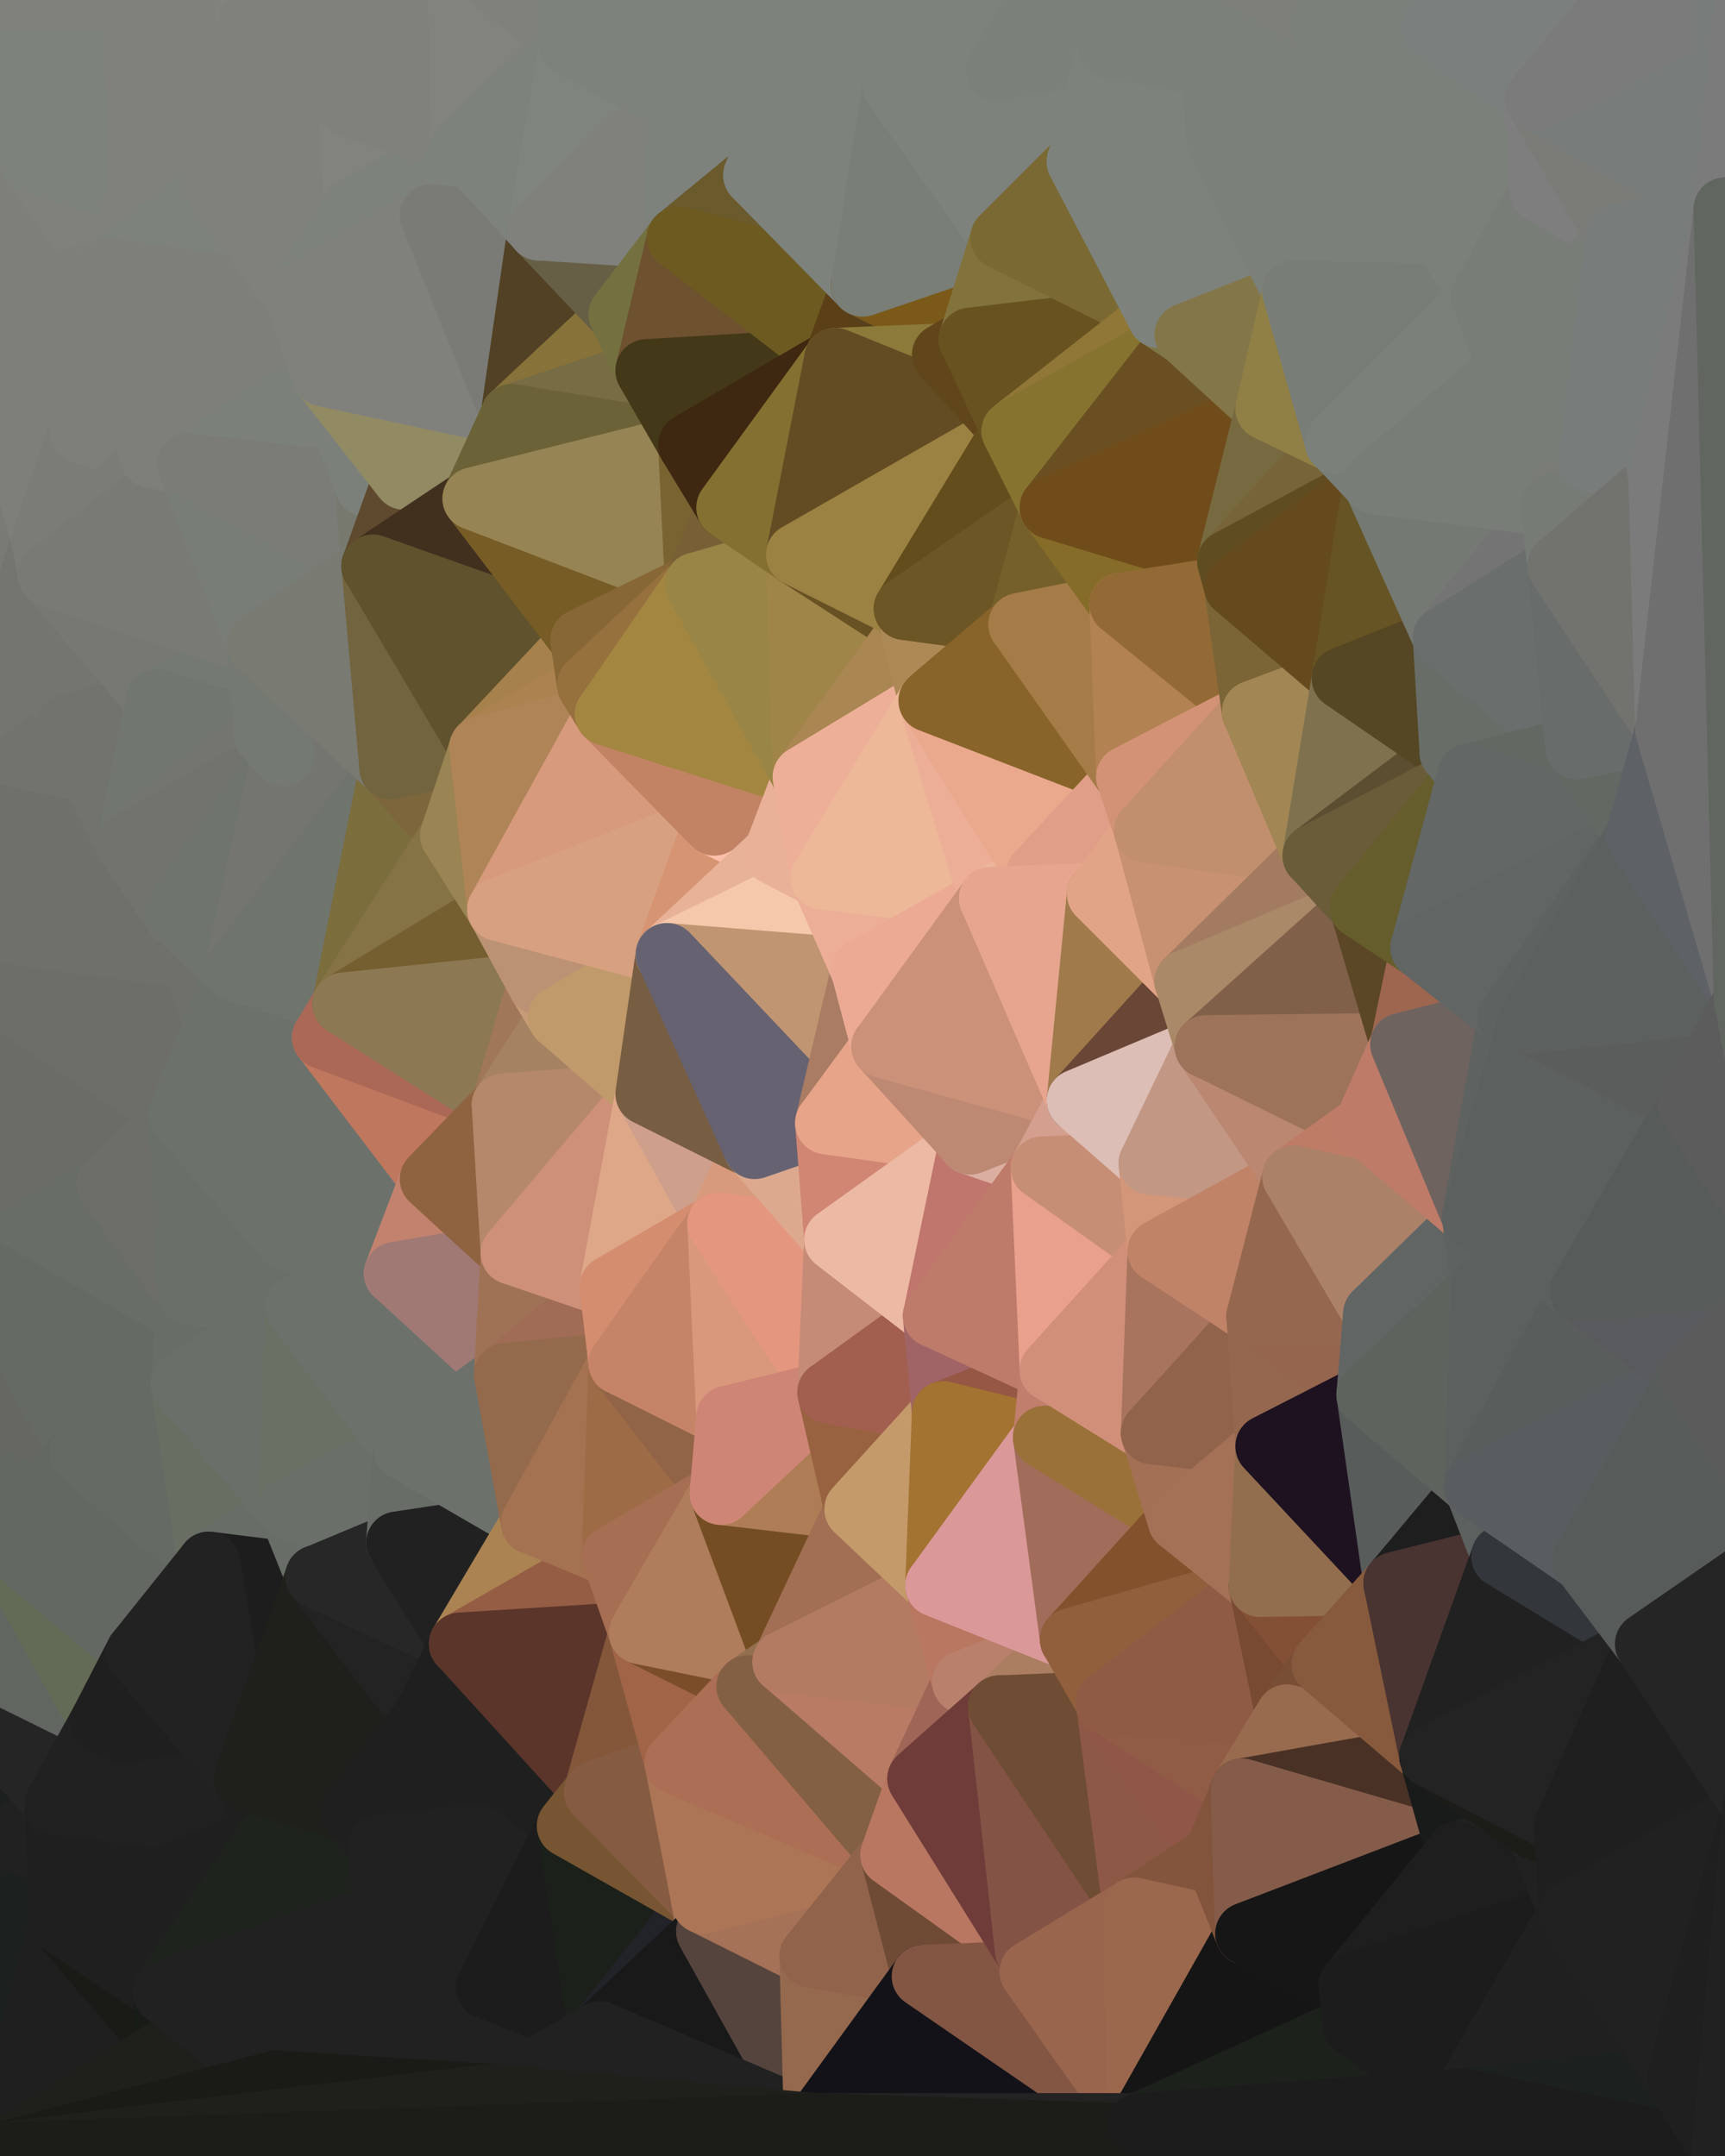 <?xml version="1.0" standalone="yes"?>
<svg width="768" height="960" xmlns="http://www.w3.org/2000/svg" version="1.1" ><polygon points="-59,600 -47,480 -33,16" fill="rgba(111, 112, 107, 1)" stroke="rgba(111, 112, 107, 1)" stroke-width="28" stroke-linejoin="round"/>
		<polygon points="-47,480 -59,600 -11,563" fill="rgba(101, 106, 100, 1)" stroke="rgba(101, 106, 100, 1)" stroke-width="28" stroke-linejoin="round"/>
		<polygon points="-33,16 -47,480 -11,136" fill="rgba(123, 124, 119, 1)" stroke="rgba(123, 124, 119, 1)" stroke-width="28" stroke-linejoin="round"/>
		<polygon points="-47,480 -17,360 -11,136" fill="rgba(114, 115, 110, 1)" stroke="rgba(114, 115, 110, 1)" stroke-width="28" stroke-linejoin="round"/>
		<polygon points="-17,360 -47,480 0,443" fill="rgba(109, 110, 105, 1)" stroke="rgba(109, 110, 105, 1)" stroke-width="28" stroke-linejoin="round"/>
		<polygon points="-59,600 -50,720 -2,683" fill="rgba(102, 103, 98, 1)" stroke="rgba(102, 103, 98, 1)" stroke-width="28" stroke-linejoin="round"/>
		<polygon points="-33,16 -11,136 14,72" fill="rgba(126, 127, 122, 1)" stroke="rgba(126, 127, 122, 1)" stroke-width="28" stroke-linejoin="round"/>
		<polygon points="-11,136 -17,360 19,240" fill="rgba(121, 122, 117, 1)" stroke="rgba(121, 122, 117, 1)" stroke-width="28" stroke-linejoin="round"/>
		<polygon points="19,240 -17,360 22,256" fill="rgba(116, 117, 112, 1)" stroke="rgba(116, 117, 112, 1)" stroke-width="28" stroke-linejoin="round"/>
		<polygon points="-50,720 -22,840 25,803" fill="rgba(28, 32, 31, 1)" stroke="rgba(28, 32, 31, 1)" stroke-width="28" stroke-linejoin="round"/>
		<polygon points="22,256 -17,360 30,323" fill="rgba(116, 117, 112, 1)" stroke="rgba(116, 117, 112, 1)" stroke-width="28" stroke-linejoin="round"/>
		<polygon points="0,0 -33,16 14,72" fill="rgba(128, 129, 124, 1)" stroke="rgba(128, 129, 124, 1)" stroke-width="28" stroke-linejoin="round"/>
		<polygon points="-22,840 -50,720 0,959" fill="rgba(35, 35, 35, 1)" stroke="rgba(35, 35, 35, 1)" stroke-width="28" stroke-linejoin="round"/>
		<polygon points="-11,136 19,240 36,192" fill="rgba(126, 127, 122, 1)" stroke="rgba(126, 127, 122, 1)" stroke-width="28" stroke-linejoin="round"/>
		<polygon points="-59,600 -2,683 36,647" fill="rgba(99, 104, 98, 1)" stroke="rgba(99, 104, 98, 1)" stroke-width="28" stroke-linejoin="round"/>
		<polygon points="25,803 -22,840 27,856" fill="rgba(33, 33, 33, 1)" stroke="rgba(33, 33, 33, 1)" stroke-width="28" stroke-linejoin="round"/>
		<polygon points="-50,720 25,803 45,767" fill="rgba(37, 37, 37, 1)" stroke="rgba(37, 37, 37, 1)" stroke-width="28" stroke-linejoin="round"/>
		<polygon points="-11,563 -59,600 36,647" fill="rgba(102, 103, 98, 1)" stroke="rgba(102, 103, 98, 1)" stroke-width="28" stroke-linejoin="round"/>
		<polygon points="-22,840 0,959 27,856" fill="rgba(28, 32, 31, 1)" stroke="rgba(28, 32, 31, 1)" stroke-width="28" stroke-linejoin="round"/>
		<polygon points="-47,480 -11,563 48,527" fill="rgba(107, 108, 103, 1)" stroke="rgba(107, 108, 103, 1)" stroke-width="28" stroke-linejoin="round"/>
		<polygon points="14,72 -11,136 48,120" fill="rgba(126, 127, 122, 1)" stroke="rgba(126, 127, 122, 1)" stroke-width="28" stroke-linejoin="round"/>
		<polygon points="-2,683 -50,720 45,767" fill="rgba(97, 102, 96, 1)" stroke="rgba(97, 102, 96, 1)" stroke-width="28" stroke-linejoin="round"/>
		<polygon points="0,443 -47,480 48,527" fill="rgba(107, 108, 103, 1)" stroke="rgba(107, 108, 103, 1)" stroke-width="28" stroke-linejoin="round"/>
		<polygon points="30,323 -17,360 57,376" fill="rgba(114, 115, 110, 1)" stroke="rgba(114, 115, 110, 1)" stroke-width="28" stroke-linejoin="round"/>
		<polygon points="-2,683 45,767 61,736" fill="rgba(99, 107, 86, 1)" stroke="rgba(99, 107, 86, 1)" stroke-width="28" stroke-linejoin="round"/>
		<polygon points="-17,360 0,443 57,376" fill="rgba(111, 112, 107, 1)" stroke="rgba(111, 112, 107, 1)" stroke-width="28" stroke-linejoin="round"/>
		<polygon points="14,72 48,120 62,87" fill="rgba(128, 129, 124, 1)" stroke="rgba(128, 129, 124, 1)" stroke-width="28" stroke-linejoin="round"/>
		<polygon points="-11,136 36,192 48,120" fill="rgba(126, 127, 122, 1)" stroke="rgba(126, 127, 122, 1)" stroke-width="28" stroke-linejoin="round"/>
		<polygon points="36,192 19,240 67,203" fill="rgba(123, 124, 119, 1)" stroke="rgba(123, 124, 119, 1)" stroke-width="28" stroke-linejoin="round"/>
		<polygon points="0,0 14,72 60,0" fill="rgba(125, 130, 124, 1)" stroke="rgba(125, 130, 124, 1)" stroke-width="28" stroke-linejoin="round"/>
		<polygon points="27,856 0,959 75,912" fill="rgba(31, 31, 31, 1)" stroke="rgba(31, 31, 31, 1)" stroke-width="28" stroke-linejoin="round"/>
		<polygon points="73,887 27,856 75,912" fill="rgba(26, 27, 22, 1)" stroke="rgba(26, 27, 22, 1)" stroke-width="28" stroke-linejoin="round"/>
		<polygon points="57,376 0,443 78,407" fill="rgba(111, 112, 107, 1)" stroke="rgba(111, 112, 107, 1)" stroke-width="28" stroke-linejoin="round"/>
		<polygon points="22,256 30,323 70,312" fill="rgba(116, 117, 112, 1)" stroke="rgba(116, 117, 112, 1)" stroke-width="28" stroke-linejoin="round"/>
		<polygon points="0,443 48,527 80,496" fill="rgba(107, 108, 103, 1)" stroke="rgba(107, 108, 103, 1)" stroke-width="28" stroke-linejoin="round"/>
		<polygon points="48,527 -11,563 84,576" fill="rgba(104, 109, 103, 1)" stroke="rgba(104, 109, 103, 1)" stroke-width="28" stroke-linejoin="round"/>
		<polygon points="-11,563 81,616 84,576" fill="rgba(104, 109, 103, 1)" stroke="rgba(104, 109, 103, 1)" stroke-width="28" stroke-linejoin="round"/>
		<polygon points="-11,563 36,647 81,616" fill="rgba(101, 106, 100, 1)" stroke="rgba(101, 106, 100, 1)" stroke-width="28" stroke-linejoin="round"/>
		<polygon points="30,323 57,376 70,312" fill="rgba(114, 115, 110, 1)" stroke="rgba(114, 115, 110, 1)" stroke-width="28" stroke-linejoin="round"/>
		<polygon points="36,647 -2,683 61,736" fill="rgba(99, 104, 98, 1)" stroke="rgba(99, 104, 98, 1)" stroke-width="28" stroke-linejoin="round"/>
		<polygon points="36,647 61,736 93,696" fill="rgba(99, 104, 98, 1)" stroke="rgba(99, 104, 98, 1)" stroke-width="28" stroke-linejoin="round"/>
		<polygon points="60,0 14,72 62,87" fill="rgba(125, 130, 124, 1)" stroke="rgba(125, 130, 124, 1)" stroke-width="28" stroke-linejoin="round"/>
		<polygon points="78,407 0,443 96,456" fill="rgba(111, 112, 107, 1)" stroke="rgba(111, 112, 107, 1)" stroke-width="28" stroke-linejoin="round"/>
		<polygon points="0,443 80,496 96,456" fill="rgba(109, 110, 105, 1)" stroke="rgba(109, 110, 105, 1)" stroke-width="28" stroke-linejoin="round"/>
		<polygon points="19,240 22,256 67,203" fill="rgba(123, 124, 119, 1)" stroke="rgba(123, 124, 119, 1)" stroke-width="28" stroke-linejoin="round"/>
		<polygon points="78,407 96,456 105,432" fill="rgba(111, 112, 107, 1)" stroke="rgba(111, 112, 107, 1)" stroke-width="28" stroke-linejoin="round"/>
		<polygon points="48,120 36,192 67,203" fill="rgba(126, 127, 122, 1)" stroke="rgba(126, 127, 122, 1)" stroke-width="28" stroke-linejoin="round"/>
		<polygon points="67,203 22,256 84,207" fill="rgba(123, 124, 119, 1)" stroke="rgba(123, 124, 119, 1)" stroke-width="28" stroke-linejoin="round"/>
		<polygon points="45,767 25,803 109,792" fill="rgba(33, 33, 33, 1)" stroke="rgba(33, 33, 33, 1)" stroke-width="28" stroke-linejoin="round"/>
		<polygon points="62,87 48,120 96,83" fill="rgba(128, 129, 124, 1)" stroke="rgba(128, 129, 124, 1)" stroke-width="28" stroke-linejoin="round"/>
		<polygon points="108,-36 60,0 110,12" fill="rgba(128, 129, 124, 1)" stroke="rgba(128, 129, 124, 1)" stroke-width="28" stroke-linejoin="round"/>
		<polygon points="61,736 45,767 109,792" fill="rgba(31, 31, 31, 1)" stroke="rgba(31, 31, 31, 1)" stroke-width="28" stroke-linejoin="round"/>
		<polygon points="60,0 62,87 96,83" fill="rgba(128, 129, 124, 1)" stroke="rgba(128, 129, 124, 1)" stroke-width="28" stroke-linejoin="round"/>
		<polygon points="81,616 36,647 93,696" fill="rgba(101, 106, 100, 1)" stroke="rgba(101, 106, 100, 1)" stroke-width="28" stroke-linejoin="round"/>
		<polygon points="25,803 27,856 121,816" fill="rgba(31, 31, 31, 1)" stroke="rgba(31, 31, 31, 1)" stroke-width="28" stroke-linejoin="round"/>
		<polygon points="109,792 25,803 121,816" fill="rgba(33, 33, 33, 1)" stroke="rgba(33, 33, 33, 1)" stroke-width="28" stroke-linejoin="round"/>
		<polygon points="22,256 70,312 115,287" fill="rgba(119, 120, 115, 1)" stroke="rgba(119, 120, 115, 1)" stroke-width="28" stroke-linejoin="round"/>
		<polygon points="60,0 96,83 110,12" fill="rgba(128, 129, 124, 1)" stroke="rgba(128, 129, 124, 1)" stroke-width="28" stroke-linejoin="round"/>
		<polygon points="27,856 73,887 121,816" fill="rgba(31, 31, 31, 1)" stroke="rgba(31, 31, 31, 1)" stroke-width="28" stroke-linejoin="round"/>
		<polygon points="115,287 70,312 118,327" fill="rgba(116, 121, 115, 1)" stroke="rgba(116, 121, 115, 1)" stroke-width="28" stroke-linejoin="round"/>
		<polygon points="70,312 57,376 118,327" fill="rgba(113, 118, 112, 1)" stroke="rgba(113, 118, 112, 1)" stroke-width="28" stroke-linejoin="round"/>
		<polygon points="84,207 22,256 115,287" fill="rgba(121, 122, 117, 1)" stroke="rgba(121, 122, 117, 1)" stroke-width="28" stroke-linejoin="round"/>
		<polygon points="0,0 60,0 108,-36" fill="rgba(128, 129, 124, 1)" stroke="rgba(128, 129, 124, 1)" stroke-width="28" stroke-linejoin="round"/>
		<polygon points="80,496 48,527 84,576" fill="rgba(109, 110, 105, 1)" stroke="rgba(109, 110, 105, 1)" stroke-width="28" stroke-linejoin="round"/>
		<polygon points="80,496 84,576 128,552" fill="rgba(106, 111, 105, 1)" stroke="rgba(106, 111, 105, 1)" stroke-width="28" stroke-linejoin="round"/>
		<polygon points="84,576 81,616 132,582" fill="rgba(104, 109, 103, 1)" stroke="rgba(104, 109, 103, 1)" stroke-width="28" stroke-linejoin="round"/>
		<polygon points="128,552 84,576 132,582" fill="rgba(106, 111, 105, 1)" stroke="rgba(106, 111, 105, 1)" stroke-width="28" stroke-linejoin="round"/>
		<polygon points="96,83 48,120 132,132" fill="rgba(125, 130, 124, 1)" stroke="rgba(125, 130, 124, 1)" stroke-width="28" stroke-linejoin="round"/>
		<polygon points="48,120 67,203 132,132" fill="rgba(126, 127, 122, 1)" stroke="rgba(126, 127, 122, 1)" stroke-width="28" stroke-linejoin="round"/>
		<polygon points="67,203 84,207 132,132" fill="rgba(126, 127, 122, 1)" stroke="rgba(126, 127, 122, 1)" stroke-width="28" stroke-linejoin="round"/>
		<polygon points="81,616 93,696 129,672" fill="rgba(104, 110, 98, 1)" stroke="rgba(104, 110, 98, 1)" stroke-width="28" stroke-linejoin="round"/>
		<polygon points="118,327 57,376 126,336" fill="rgba(116, 117, 112, 1)" stroke="rgba(116, 117, 112, 1)" stroke-width="28" stroke-linejoin="round"/>
		<polygon points="73,887 75,912 123,927" fill="rgba(23, 28, 22, 1)" stroke="rgba(23, 28, 22, 1)" stroke-width="28" stroke-linejoin="round"/>
		<polygon points="129,672 93,696 141,702" fill="rgba(104, 109, 103, 1)" stroke="rgba(104, 109, 103, 1)" stroke-width="28" stroke-linejoin="round"/>
		<polygon points="57,376 78,407 126,336" fill="rgba(114, 115, 110, 1)" stroke="rgba(114, 115, 110, 1)" stroke-width="28" stroke-linejoin="round"/>
		<polygon points="105,432 96,456 144,462" fill="rgba(108, 113, 107, 1)" stroke="rgba(108, 113, 107, 1)" stroke-width="28" stroke-linejoin="round"/>
		<polygon points="132,132 84,207 144,167" fill="rgba(126, 127, 122, 1)" stroke="rgba(126, 127, 122, 1)" stroke-width="28" stroke-linejoin="round"/>
		<polygon points="105,432 144,462 153,447" fill="rgba(114, 115, 110, 1)" stroke="rgba(114, 115, 110, 1)" stroke-width="28" stroke-linejoin="round"/>
		<polygon points="96,456 80,496 144,462" fill="rgba(108, 113, 107, 1)" stroke="rgba(108, 113, 107, 1)" stroke-width="28" stroke-linejoin="round"/>
		<polygon points="110,12 96,83 156,47" fill="rgba(128, 129, 124, 1)" stroke="rgba(128, 129, 124, 1)" stroke-width="28" stroke-linejoin="round"/>
		<polygon points="96,83 132,132 158,93" fill="rgba(128, 129, 124, 1)" stroke="rgba(128, 129, 124, 1)" stroke-width="28" stroke-linejoin="round"/>
		<polygon points="109,792 121,816 157,807" fill="rgba(31, 31, 31, 1)" stroke="rgba(31, 31, 31, 1)" stroke-width="28" stroke-linejoin="round"/>
		<polygon points="93,696 109,792 141,702" fill="rgba(29, 29, 29, 1)" stroke="rgba(29, 29, 29, 1)" stroke-width="28" stroke-linejoin="round"/>
		<polygon points="75,912 0,959 123,927" fill="rgba(31, 32, 27, 1)" stroke="rgba(31, 32, 27, 1)" stroke-width="28" stroke-linejoin="round"/>
		<polygon points="93,696 61,736 109,792" fill="rgba(34, 34, 34, 1)" stroke="rgba(34, 34, 34, 1)" stroke-width="28" stroke-linejoin="round"/>
		<polygon points="144,167 84,207 163,216" fill="rgba(123, 128, 122, 1)" stroke="rgba(123, 128, 122, 1)" stroke-width="28" stroke-linejoin="round"/>
		<polygon points="156,47 96,83 158,93" fill="rgba(128, 129, 124, 1)" stroke="rgba(128, 129, 124, 1)" stroke-width="28" stroke-linejoin="round"/>
		<polygon points="84,207 115,287 166,252" fill="rgba(120, 125, 119, 1)" stroke="rgba(120, 125, 119, 1)" stroke-width="28" stroke-linejoin="round"/>
		<polygon points="163,216 84,207 166,252" fill="rgba(123, 124, 119, 1)" stroke="rgba(123, 124, 119, 1)" stroke-width="28" stroke-linejoin="round"/>
		<polygon points="157,807 121,816 169,822" fill="rgba(31, 31, 31, 1)" stroke="rgba(31, 31, 31, 1)" stroke-width="28" stroke-linejoin="round"/>
		<polygon points="81,616 129,672 132,582" fill="rgba(106, 111, 105, 1)" stroke="rgba(106, 111, 105, 1)" stroke-width="28" stroke-linejoin="round"/>
		<polygon points="169,822 121,816 171,852" fill="rgba(31, 32, 27, 1)" stroke="rgba(31, 32, 27, 1)" stroke-width="28" stroke-linejoin="round"/>
		<polygon points="121,816 73,887 171,852" fill="rgba(30, 35, 29, 1)" stroke="rgba(30, 35, 29, 1)" stroke-width="28" stroke-linejoin="round"/>
		<polygon points="80,496 128,552 144,462" fill="rgba(108, 113, 107, 1)" stroke="rgba(108, 113, 107, 1)" stroke-width="28" stroke-linejoin="round"/>
		<polygon points="78,407 105,432 126,336" fill="rgba(111, 116, 110, 1)" stroke="rgba(111, 116, 110, 1)" stroke-width="28" stroke-linejoin="round"/>
		<polygon points="128,552 132,582 176,567" fill="rgba(106, 111, 105, 1)" stroke="rgba(106, 111, 105, 1)" stroke-width="28" stroke-linejoin="round"/>
		<polygon points="73,887 123,927 171,852" fill="rgba(33, 33, 33, 1)" stroke="rgba(33, 33, 33, 1)" stroke-width="28" stroke-linejoin="round"/>
		<polygon points="129,672 141,702 177,687" fill="rgba(104, 109, 103, 1)" stroke="rgba(104, 109, 103, 1)" stroke-width="28" stroke-linejoin="round"/>
		<polygon points="132,582 129,672 180,645" fill="rgba(106, 112, 100, 1)" stroke="rgba(106, 112, 100, 1)" stroke-width="28" stroke-linejoin="round"/>
		<polygon points="129,672 177,687 180,645" fill="rgba(106, 111, 105, 1)" stroke="rgba(106, 111, 105, 1)" stroke-width="28" stroke-linejoin="round"/>
		<polygon points="141,702 109,792 189,765" fill="rgba(31, 32, 27, 1)" stroke="rgba(31, 32, 27, 1)" stroke-width="28" stroke-linejoin="round"/>
		<polygon points="109,792 157,807 189,765" fill="rgba(31, 32, 27, 1)" stroke="rgba(31, 32, 27, 1)" stroke-width="28" stroke-linejoin="round"/>
		<polygon points="144,462 128,552 192,525" fill="rgba(108, 113, 107, 1)" stroke="rgba(108, 113, 107, 1)" stroke-width="28" stroke-linejoin="round"/>
		<polygon points="128,552 176,567 192,525" fill="rgba(108, 113, 107, 1)" stroke="rgba(108, 113, 107, 1)" stroke-width="28" stroke-linejoin="round"/>
		<polygon points="163,216 166,252 180,213" fill="rgba(119, 121, 110, 1)" stroke="rgba(119, 121, 110, 1)" stroke-width="28" stroke-linejoin="round"/>
		<polygon points="144,167 163,216 180,213" fill="rgba(123, 128, 122, 1)" stroke="rgba(123, 128, 122, 1)" stroke-width="28" stroke-linejoin="round"/>
		<polygon points="115,287 126,336 174,342" fill="rgba(117, 119, 105, 1)" stroke="rgba(117, 119, 105, 1)" stroke-width="28" stroke-linejoin="round"/>
		<polygon points="126,336 105,432 174,342" fill="rgba(116, 117, 112, 1)" stroke="rgba(116, 117, 112, 1)" stroke-width="28" stroke-linejoin="round"/>
		<polygon points="115,287 118,327 126,336" fill="rgba(116, 121, 115, 1)" stroke="rgba(116, 121, 115, 1)" stroke-width="28" stroke-linejoin="round"/>
		<polygon points="105,432 153,447 174,342" fill="rgba(111, 116, 109, 1)" stroke="rgba(111, 116, 109, 1)" stroke-width="28" stroke-linejoin="round"/>
		<polygon points="108,-36 110,12 204,-23" fill="rgba(130, 131, 126, 1)" stroke="rgba(130, 131, 126, 1)" stroke-width="28" stroke-linejoin="round"/>
		<polygon points="174,342 153,447 201,372" fill="rgba(123, 109, 60, 1)" stroke="rgba(123, 109, 60, 1)" stroke-width="28" stroke-linejoin="round"/>
		<polygon points="141,702 189,765 205,732" fill="rgba(35, 35, 35, 1)" stroke="rgba(35, 35, 35, 1)" stroke-width="28" stroke-linejoin="round"/>
		<polygon points="156,47 158,93 206,65" fill="rgba(130, 131, 126, 1)" stroke="rgba(130, 131, 126, 1)" stroke-width="28" stroke-linejoin="round"/>
		<polygon points="158,93 192,96 206,65" fill="rgba(125, 130, 124, 1)" stroke="rgba(125, 130, 124, 1)" stroke-width="28" stroke-linejoin="round"/>
		<polygon points="177,687 141,702 205,732" fill="rgba(39, 39, 39, 1)" stroke="rgba(39, 39, 39, 1)" stroke-width="28" stroke-linejoin="round"/>
		<polygon points="110,12 156,47 204,-23" fill="rgba(128, 129, 124, 1)" stroke="rgba(128, 129, 124, 1)" stroke-width="28" stroke-linejoin="round"/>
		<polygon points="176,567 132,582 180,645" fill="rgba(108, 113, 107, 1)" stroke="rgba(108, 113, 107, 1)" stroke-width="28" stroke-linejoin="round"/>
		<polygon points="166,252 115,287 174,342" fill="rgba(121, 122, 114, 1)" stroke="rgba(121, 122, 114, 1)" stroke-width="28" stroke-linejoin="round"/>
		<polygon points="158,93 132,132 192,96" fill="rgba(125, 130, 124, 1)" stroke="rgba(125, 130, 124, 1)" stroke-width="28" stroke-linejoin="round"/>
		<polygon points="180,213 166,252 211,222" fill="rgba(95, 74, 47, 1)" stroke="rgba(95, 74, 47, 1)" stroke-width="28" stroke-linejoin="round"/>
		<polygon points="157,807 169,822 189,765" fill="rgba(31, 31, 31, 1)" stroke="rgba(31, 31, 31, 1)" stroke-width="28" stroke-linejoin="round"/>
		<polygon points="171,852 123,927 217,885" fill="rgba(33, 33, 33, 1)" stroke="rgba(33, 33, 33, 1)" stroke-width="28" stroke-linejoin="round"/>
		<polygon points="174,342 201,372 214,333" fill="rgba(125, 102, 60, 1)" stroke="rgba(125, 102, 60, 1)" stroke-width="28" stroke-linejoin="round"/>
		<polygon points="132,132 144,167 192,96" fill="rgba(128, 129, 124, 1)" stroke="rgba(128, 129, 124, 1)" stroke-width="28" stroke-linejoin="round"/>
		<polygon points="201,372 153,447 222,405" fill="rgba(133, 115, 69, 1)" stroke="rgba(133, 115, 69, 1)" stroke-width="28" stroke-linejoin="round"/>
		<polygon points="217,885 123,927 219,933" fill="rgba(33, 33, 33, 1)" stroke="rgba(33, 33, 33, 1)" stroke-width="28" stroke-linejoin="round"/>
		<polygon points="144,462 192,525 224,492" fill="rgba(191, 119, 94, 1)" stroke="rgba(191, 119, 94, 1)" stroke-width="28" stroke-linejoin="round"/>
		<polygon points="176,567 180,645 225,612" fill="rgba(108, 113, 107, 1)" stroke="rgba(108, 113, 107, 1)" stroke-width="28" stroke-linejoin="round"/>
		<polygon points="153,447 144,462 224,492" fill="rgba(171, 104, 87, 1)" stroke="rgba(171, 104, 87, 1)" stroke-width="28" stroke-linejoin="round"/>
		<polygon points="192,525 176,567 228,558" fill="rgba(195, 130, 110, 1)" stroke="rgba(195, 130, 110, 1)" stroke-width="28" stroke-linejoin="round"/>
		<polygon points="180,213 211,222 228,185" fill="rgba(86, 74, 48, 1)" stroke="rgba(86, 74, 48, 1)" stroke-width="28" stroke-linejoin="round"/>
		<polygon points="144,167 180,213 228,185" fill="rgba(146, 138, 99, 1)" stroke="rgba(146, 138, 99, 1)" stroke-width="28" stroke-linejoin="round"/>
		<polygon points="166,252 174,342 214,333" fill="rgba(114, 100, 63, 1)" stroke="rgba(114, 100, 63, 1)" stroke-width="28" stroke-linejoin="round"/>
		<polygon points="180,645 177,687 237,678" fill="rgba(104, 109, 103, 1)" stroke="rgba(104, 109, 103, 1)" stroke-width="28" stroke-linejoin="round"/>
		<polygon points="176,567 225,612 228,558" fill="rgba(160, 121, 116, 1)" stroke="rgba(160, 121, 116, 1)" stroke-width="28" stroke-linejoin="round"/>
		<polygon points="204,-23 156,47 206,65" fill="rgba(128, 129, 124, 1)" stroke="rgba(128, 129, 124, 1)" stroke-width="28" stroke-linejoin="round"/>
		<polygon points="206,65 192,96 240,102" fill="rgba(125, 130, 124, 1)" stroke="rgba(125, 130, 124, 1)" stroke-width="28" stroke-linejoin="round"/>
		<polygon points="222,405 153,447 240,438" fill="rgba(117, 95, 48, 1)" stroke="rgba(117, 95, 48, 1)" stroke-width="28" stroke-linejoin="round"/>
		<polygon points="153,447 224,492 240,438" fill="rgba(140, 120, 83, 1)" stroke="rgba(140, 120, 83, 1)" stroke-width="28" stroke-linejoin="round"/>
		<polygon points="177,687 205,732 237,678" fill="rgba(33, 33, 33, 1)" stroke="rgba(33, 33, 33, 1)" stroke-width="28" stroke-linejoin="round"/>
		<polygon points="192,96 144,167 228,185" fill="rgba(128, 129, 124, 1)" stroke="rgba(128, 129, 124, 1)" stroke-width="28" stroke-linejoin="round"/>
		<polygon points="240,438 224,492 249,453" fill="rgba(160, 119, 89, 1)" stroke="rgba(160, 119, 89, 1)" stroke-width="28" stroke-linejoin="round"/>
		<polygon points="189,765 169,822 253,813" fill="rgba(31, 31, 31, 1)" stroke="rgba(31, 31, 31, 1)" stroke-width="28" stroke-linejoin="round"/>
		<polygon points="225,612 180,645 237,678" fill="rgba(108, 113, 107, 1)" stroke="rgba(108, 113, 107, 1)" stroke-width="28" stroke-linejoin="round"/>
		<polygon points="204,-23 206,65 254,20" fill="rgba(130, 131, 126, 1)" stroke="rgba(130, 131, 126, 1)" stroke-width="28" stroke-linejoin="round"/>
		<polygon points="252,-17 204,-23 254,20" fill="rgba(128, 129, 124, 1)" stroke="rgba(128, 129, 124, 1)" stroke-width="28" stroke-linejoin="round"/>
		<polygon points="169,822 171,852 253,813" fill="rgba(33, 33, 33, 1)" stroke="rgba(33, 33, 33, 1)" stroke-width="28" stroke-linejoin="round"/>
		<polygon points="192,96 228,185 240,102" fill="rgba(122, 123, 118, 1)" stroke="rgba(122, 123, 118, 1)" stroke-width="28" stroke-linejoin="round"/>
		<polygon points="224,492 192,525 228,558" fill="rgba(143, 99, 64, 1)" stroke="rgba(143, 99, 64, 1)" stroke-width="28" stroke-linejoin="round"/>
		<polygon points="211,222 166,252 259,285" fill="rgba(65, 48, 30, 1)" stroke="rgba(65, 48, 30, 1)" stroke-width="28" stroke-linejoin="round"/>
		<polygon points="166,252 214,333 259,285" fill="rgba(96, 82, 45, 1)" stroke="rgba(96, 82, 45, 1)" stroke-width="28" stroke-linejoin="round"/>
		<polygon points="171,852 217,885 253,813" fill="rgba(33, 33, 33, 1)" stroke="rgba(33, 33, 33, 1)" stroke-width="28" stroke-linejoin="round"/>
		<polygon points="259,285 214,333 262,305" fill="rgba(166, 129, 76, 1)" stroke="rgba(166, 129, 76, 1)" stroke-width="28" stroke-linejoin="round"/>
		<polygon points="217,885 219,933 267,905" fill="rgba(33, 33, 33, 1)" stroke="rgba(33, 33, 33, 1)" stroke-width="28" stroke-linejoin="round"/>
		<polygon points="189,765 253,813 265,798" fill="rgba(31, 31, 31, 1)" stroke="rgba(31, 31, 31, 1)" stroke-width="28" stroke-linejoin="round"/>
		<polygon points="262,305 214,333 270,318" fill="rgba(172, 130, 80, 1)" stroke="rgba(172, 130, 80, 1)" stroke-width="28" stroke-linejoin="round"/>
		<polygon points="228,558 225,612 272,573" fill="rgba(159, 114, 85, 1)" stroke="rgba(159, 114, 85, 1)" stroke-width="28" stroke-linejoin="round"/>
		<polygon points="272,573 225,612 276,607" fill="rgba(160, 108, 86, 1)" stroke="rgba(160, 108, 86, 1)" stroke-width="28" stroke-linejoin="round"/>
		<polygon points="240,102 228,185 276,140" fill="rgba(82, 65, 37, 1)" stroke="rgba(82, 65, 37, 1)" stroke-width="28" stroke-linejoin="round"/>
		<polygon points="237,678 205,732 273,693" fill="rgba(171, 131, 82, 1)" stroke="rgba(171, 131, 82, 1)" stroke-width="28" stroke-linejoin="round"/>
		<polygon points="205,732 189,765 265,798" fill="rgba(31, 31, 31, 1)" stroke="rgba(31, 31, 31, 1)" stroke-width="28" stroke-linejoin="round"/>
		<polygon points="273,693 205,732 285,727" fill="rgba(149, 93, 68, 1)" stroke="rgba(149, 93, 68, 1)" stroke-width="28" stroke-linejoin="round"/>
		<polygon points="276,140 228,185 288,165" fill="rgba(135, 114, 57, 1)" stroke="rgba(135, 114, 57, 1)" stroke-width="28" stroke-linejoin="round"/>
		<polygon points="249,453 224,492 288,487" fill="rgba(165, 130, 98, 1)" stroke="rgba(165, 130, 98, 1)" stroke-width="28" stroke-linejoin="round"/>
		<polygon points="205,732 265,798 285,727" fill="rgba(91, 53, 42, 1)" stroke="rgba(91, 53, 42, 1)" stroke-width="28" stroke-linejoin="round"/>
		<polygon points="225,612 237,678 276,607" fill="rgba(147, 106, 76, 1)" stroke="rgba(147, 106, 76, 1)" stroke-width="28" stroke-linejoin="round"/>
		<polygon points="206,65 240,102 254,20" fill="rgba(125, 130, 124, 1)" stroke="rgba(125, 130, 124, 1)" stroke-width="28" stroke-linejoin="round"/>
		<polygon points="214,333 201,372 222,405" fill="rgba(154, 132, 83, 1)" stroke="rgba(154, 132, 83, 1)" stroke-width="28" stroke-linejoin="round"/>
		<polygon points="240,438 249,453 297,425" fill="rgba(199, 155, 120, 1)" stroke="rgba(199, 155, 120, 1)" stroke-width="28" stroke-linejoin="round"/>
		<polygon points="240,102 276,140 302,106" fill="rgba(102, 95, 69, 1)" stroke="rgba(102, 95, 69, 1)" stroke-width="28" stroke-linejoin="round"/>
		<polygon points="254,20 240,102 300,45" fill="rgba(127, 132, 126, 1)" stroke="rgba(127, 132, 126, 1)" stroke-width="28" stroke-linejoin="round"/>
		<polygon points="222,405 240,438 297,425" fill="rgba(187, 146, 116, 1)" stroke="rgba(187, 146, 116, 1)" stroke-width="28" stroke-linejoin="round"/>
		<polygon points="224,492 228,558 288,487" fill="rgba(181, 136, 107, 1)" stroke="rgba(181, 136, 107, 1)" stroke-width="28" stroke-linejoin="round"/>
		<polygon points="214,333 222,405 270,318" fill="rgba(175, 132, 87, 1)" stroke="rgba(175, 132, 87, 1)" stroke-width="28" stroke-linejoin="round"/>
		<polygon points="253,813 217,885 267,905" fill="rgba(28, 28, 28, 1)" stroke="rgba(28, 28, 28, 1)" stroke-width="28" stroke-linejoin="round"/>
		<polygon points="288,165 228,185 307,198" fill="rgba(120, 108, 68, 1)" stroke="rgba(120, 108, 68, 1)" stroke-width="28" stroke-linejoin="round"/>
		<polygon points="285,727 265,798 301,785" fill="rgba(132, 87, 58, 1)" stroke="rgba(132, 87, 58, 1)" stroke-width="28" stroke-linejoin="round"/>
		<polygon points="228,558 272,573 288,487" fill="rgba(206, 144, 121, 1)" stroke="rgba(206, 144, 121, 1)" stroke-width="28" stroke-linejoin="round"/>
		<polygon points="253,813 267,905 313,847" fill="rgba(27, 32, 26, 1)" stroke="rgba(27, 32, 26, 1)" stroke-width="28" stroke-linejoin="round"/>
		<polygon points="228,185 211,222 307,198" fill="rgba(107, 98, 55, 1)" stroke="rgba(107, 98, 55, 1)" stroke-width="28" stroke-linejoin="round"/>
		<polygon points="300,45 240,102 302,106" fill="rgba(128, 129, 124, 1)" stroke="rgba(128, 129, 124, 1)" stroke-width="28" stroke-linejoin="round"/>
		<polygon points="237,678 273,693 276,607" fill="rgba(164, 114, 81, 1)" stroke="rgba(164, 114, 81, 1)" stroke-width="28" stroke-linejoin="round"/>
		<polygon points="313,847 267,905 315,860" fill="rgba(34, 35, 40, 1)" stroke="rgba(34, 35, 40, 1)" stroke-width="28" stroke-linejoin="round"/>
		<polygon points="249,453 288,487 297,425" fill="rgba(192, 154, 107, 1)" stroke="rgba(192, 154, 107, 1)" stroke-width="28" stroke-linejoin="round"/>
		<polygon points="270,318 222,405 318,367" fill="rgba(215, 154, 125, 1)" stroke="rgba(215, 154, 125, 1)" stroke-width="28" stroke-linejoin="round"/>
		<polygon points="265,798 253,813 313,847" fill="rgba(119, 85, 50, 1)" stroke="rgba(119, 85, 50, 1)" stroke-width="28" stroke-linejoin="round"/>
		<polygon points="211,222 259,285 310,260" fill="rgba(119, 92, 37, 1)" stroke="rgba(119, 92, 37, 1)" stroke-width="28" stroke-linejoin="round"/>
		<polygon points="307,198 211,222 310,260" fill="rgba(150, 132, 84, 1)" stroke="rgba(150, 132, 84, 1)" stroke-width="28" stroke-linejoin="round"/>
		<polygon points="222,405 297,425 318,367" fill="rgba(215, 160, 129, 1)" stroke="rgba(215, 160, 129, 1)" stroke-width="28" stroke-linejoin="round"/>
		<polygon points="276,607 273,693 321,665" fill="rgba(157, 107, 70, 1)" stroke="rgba(157, 107, 70, 1)" stroke-width="28" stroke-linejoin="round"/>
		<polygon points="288,487 272,573 320,545" fill="rgba(222, 167, 136, 1)" stroke="rgba(222, 167, 136, 1)" stroke-width="28" stroke-linejoin="round"/>
		<polygon points="276,607 321,665 324,631" fill="rgba(145, 100, 71, 1)" stroke="rgba(145, 100, 71, 1)" stroke-width="28" stroke-linejoin="round"/>
		<polygon points="307,198 310,260 324,226" fill="rgba(121, 99, 49, 1)" stroke="rgba(121, 99, 49, 1)" stroke-width="28" stroke-linejoin="round"/>
		<polygon points="301,785 265,798 313,847" fill="rgba(133, 91, 66, 1)" stroke="rgba(133, 91, 66, 1)" stroke-width="28" stroke-linejoin="round"/>
		<polygon points="259,285 262,305 310,260" fill="rgba(135, 103, 54, 1)" stroke="rgba(135, 103, 54, 1)" stroke-width="28" stroke-linejoin="round"/>
		<polygon points="262,305 270,318 310,260" fill="rgba(150, 113, 61, 1)" stroke="rgba(150, 113, 61, 1)" stroke-width="28" stroke-linejoin="round"/>
		<polygon points="285,727 301,785 333,751" fill="rgba(161, 100, 71, 1)" stroke="rgba(161, 100, 71, 1)" stroke-width="28" stroke-linejoin="round"/>
		<polygon points="288,487 320,545 336,511" fill="rgba(206, 159, 139, 1)" stroke="rgba(206, 159, 139, 1)" stroke-width="28" stroke-linejoin="round"/>
		<polygon points="300,45 302,106 336,78" fill="rgba(125, 130, 124, 1)" stroke="rgba(125, 130, 124, 1)" stroke-width="28" stroke-linejoin="round"/>
		<polygon points="276,140 288,165 302,106" fill="rgba(116, 112, 64, 1)" stroke="rgba(116, 112, 64, 1)" stroke-width="28" stroke-linejoin="round"/>
		<polygon points="252,-17 254,20 300,45" fill="rgba(125, 130, 124, 1)" stroke="rgba(125, 130, 124, 1)" stroke-width="28" stroke-linejoin="round"/>
		<polygon points="273,693 285,727 321,665" fill="rgba(166, 110, 83, 1)" stroke="rgba(166, 110, 83, 1)" stroke-width="28" stroke-linejoin="round"/>
		<polygon points="300,45 336,78 350,40" fill="rgba(125, 130, 124, 1)" stroke="rgba(125, 130, 124, 1)" stroke-width="28" stroke-linejoin="round"/>
		<polygon points="318,367 297,425 345,380" fill="rgba(214, 148, 114, 1)" stroke="rgba(214, 148, 114, 1)" stroke-width="28" stroke-linejoin="round"/>
		<polygon points="272,573 276,607 320,545" fill="rgba(212, 141, 111, 1)" stroke="rgba(212, 141, 111, 1)" stroke-width="28" stroke-linejoin="round"/>
		<polygon points="324,226 310,260 355,247" fill="rgba(120, 95, 54, 1)" stroke="rgba(120, 95, 54, 1)" stroke-width="28" stroke-linejoin="round"/>
		<polygon points="285,727 333,751 349,740" fill="rgba(123, 77, 41, 1)" stroke="rgba(123, 77, 41, 1)" stroke-width="28" stroke-linejoin="round"/>
		<polygon points="252,-17 300,45 348,-41" fill="rgba(125, 130, 124, 1)" stroke="rgba(125, 130, 124, 1)" stroke-width="28" stroke-linejoin="round"/>
		<polygon points="320,545 276,607 324,631" fill="rgba(197, 132, 104, 1)" stroke="rgba(197, 132, 104, 1)" stroke-width="28" stroke-linejoin="round"/>
		<polygon points="318,367 345,380 358,346" fill="rgba(252, 191, 170, 1)" stroke="rgba(252, 191, 170, 1)" stroke-width="28" stroke-linejoin="round"/>
		<polygon points="321,665 285,727 349,740" fill="rgba(175, 125, 92, 1)" stroke="rgba(175, 125, 92, 1)" stroke-width="28" stroke-linejoin="round"/>
		<polygon points="270,318 318,367 358,346" fill="rgba(194, 131, 100, 1)" stroke="rgba(194, 131, 100, 1)" stroke-width="28" stroke-linejoin="round"/>
		<polygon points="313,847 315,860 361,871" fill="rgba(160, 115, 86, 1)" stroke="rgba(160, 115, 86, 1)" stroke-width="28" stroke-linejoin="round"/>
		<polygon points="348,-41 300,45 350,40" fill="rgba(125, 130, 124, 1)" stroke="rgba(125, 130, 124, 1)" stroke-width="28" stroke-linejoin="round"/>
		<polygon points="336,511 320,545 372,552" fill="rgba(215, 154, 125, 1)" stroke="rgba(215, 154, 125, 1)" stroke-width="28" stroke-linejoin="round"/>
		<polygon points="302,106 288,165 372,160" fill="rgba(110, 81, 47, 1)" stroke="rgba(110, 81, 47, 1)" stroke-width="28" stroke-linejoin="round"/>
		<polygon points="288,165 307,198 372,160" fill="rgba(67, 56, 24, 1)" stroke="rgba(67, 56, 24, 1)" stroke-width="28" stroke-linejoin="round"/>
		<polygon points="345,380 297,425 366,391" fill="rgba(232, 178, 152, 1)" stroke="rgba(232, 178, 152, 1)" stroke-width="28" stroke-linejoin="round"/>
		<polygon points="315,860 267,905 363,946" fill="rgba(25, 25, 25, 1)" stroke="rgba(25, 25, 25, 1)" stroke-width="28" stroke-linejoin="round"/>
		<polygon points="361,871 315,860 363,946" fill="rgba(85, 68, 61, 1)" stroke="rgba(85, 68, 61, 1)" stroke-width="28" stroke-linejoin="round"/>
		<polygon points="267,905 219,933 363,946" fill="rgba(33, 33, 33, 1)" stroke="rgba(33, 33, 33, 1)" stroke-width="28" stroke-linejoin="round"/>
		<polygon points="310,260 270,318 358,346" fill="rgba(163, 134, 64, 1)" stroke="rgba(163, 134, 64, 1)" stroke-width="28" stroke-linejoin="round"/>
		<polygon points="297,425 288,487 336,511" fill="rgba(119, 93, 66, 1)" stroke="rgba(119, 93, 66, 1)" stroke-width="28" stroke-linejoin="round"/>
		<polygon points="320,545 324,631 369,620" fill="rgba(217, 152, 124, 1)" stroke="rgba(217, 152, 124, 1)" stroke-width="28" stroke-linejoin="round"/>
		<polygon points="336,78 302,106 384,127" fill="rgba(107, 90, 44, 1)" stroke="rgba(107, 90, 44, 1)" stroke-width="28" stroke-linejoin="round"/>
		<polygon points="302,106 372,160 384,127" fill="rgba(109, 90, 32, 1)" stroke="rgba(109, 90, 32, 1)" stroke-width="28" stroke-linejoin="round"/>
		<polygon points="366,391 297,425 384,432" fill="rgba(245, 200, 171, 1)" stroke="rgba(245, 200, 171, 1)" stroke-width="28" stroke-linejoin="round"/>
		<polygon points="297,425 368,500 384,432" fill="rgba(192, 149, 114, 1)" stroke="rgba(192, 149, 114, 1)" stroke-width="28" stroke-linejoin="round"/>
		<polygon points="321,665 349,740 381,672" fill="rgba(116, 77, 34, 1)" stroke="rgba(116, 77, 34, 1)" stroke-width="28" stroke-linejoin="round"/>
		<polygon points="369,620 321,665 381,672" fill="rgba(174, 125, 85, 1)" stroke="rgba(174, 125, 85, 1)" stroke-width="28" stroke-linejoin="round"/>
		<polygon points="320,545 369,620 372,552" fill="rgba(228, 150, 127, 1)" stroke="rgba(228, 150, 127, 1)" stroke-width="28" stroke-linejoin="round"/>
		<polygon points="368,500 336,511 372,552" fill="rgba(220, 169, 142, 1)" stroke="rgba(220, 169, 142, 1)" stroke-width="28" stroke-linejoin="round"/>
		<polygon points="307,198 324,226 372,160" fill="rgba(62, 40, 17, 1)" stroke="rgba(62, 40, 17, 1)" stroke-width="28" stroke-linejoin="round"/>
		<polygon points="324,631 321,665 369,620" fill="rgba(206, 133, 118, 1)" stroke="rgba(206, 133, 118, 1)" stroke-width="28" stroke-linejoin="round"/>
		<polygon points="297,425 336,511 368,500" fill="rgba(102, 98, 113, 1)" stroke="rgba(102, 98, 113, 1)" stroke-width="28" stroke-linejoin="round"/>
		<polygon points="358,346 345,380 366,391" fill="rgba(233, 177, 152, 1)" stroke="rgba(233, 177, 152, 1)" stroke-width="28" stroke-linejoin="round"/>
		<polygon points="384,432 368,500 393,466" fill="rgba(170, 124, 100, 1)" stroke="rgba(170, 124, 100, 1)" stroke-width="28" stroke-linejoin="round"/>
		<polygon points="355,247 310,260 358,346" fill="rgba(153, 133, 70, 1)" stroke="rgba(153, 133, 70, 1)" stroke-width="28" stroke-linejoin="round"/>
		<polygon points="348,-41 350,40 396,7" fill="rgba(125, 130, 124, 1)" stroke="rgba(125, 130, 124, 1)" stroke-width="28" stroke-linejoin="round"/>
		<polygon points="313,847 361,871 397,826" fill="rgba(165, 114, 87, 1)" stroke="rgba(165, 114, 87, 1)" stroke-width="28" stroke-linejoin="round"/>
		<polygon points="396,7 350,40 398,38" fill="rgba(125, 130, 124, 1)" stroke="rgba(125, 130, 124, 1)" stroke-width="28" stroke-linejoin="round"/>
		<polygon points="301,785 313,847 397,826" fill="rgba(172, 117, 86, 1)" stroke="rgba(172, 117, 86, 1)" stroke-width="28" stroke-linejoin="round"/>
		<polygon points="333,751 301,785 397,826" fill="rgba(172, 110, 85, 1)" stroke="rgba(172, 110, 85, 1)" stroke-width="28" stroke-linejoin="round"/>
		<polygon points="355,247 358,346 406,280" fill="rgba(159, 133, 72, 1)" stroke="rgba(159, 133, 72, 1)" stroke-width="28" stroke-linejoin="round"/>
		<polygon points="403,271 355,247 406,280" fill="rgba(104, 82, 35, 1)" stroke="rgba(104, 82, 35, 1)" stroke-width="28" stroke-linejoin="round"/>
		<polygon points="324,226 355,247 372,160" fill="rgba(132, 112, 49, 1)" stroke="rgba(132, 112, 49, 1)" stroke-width="28" stroke-linejoin="round"/>
		<polygon points="349,740 333,751 409,792" fill="rgba(146, 111, 79, 1)" stroke="rgba(146, 111, 79, 1)" stroke-width="28" stroke-linejoin="round"/>
		<polygon points="333,751 397,826 409,792" fill="rgba(131, 96, 68, 1)" stroke="rgba(131, 96, 68, 1)" stroke-width="28" stroke-linejoin="round"/>
		<polygon points="406,280 358,346 414,312" fill="rgba(170, 134, 82, 1)" stroke="rgba(170, 134, 82, 1)" stroke-width="28" stroke-linejoin="round"/>
		<polygon points="350,40 336,78 398,38" fill="rgba(125, 130, 124, 1)" stroke="rgba(125, 130, 124, 1)" stroke-width="28" stroke-linejoin="round"/>
		<polygon points="372,552 369,620 416,586" fill="rgba(197, 139, 119, 1)" stroke="rgba(197, 139, 119, 1)" stroke-width="28" stroke-linejoin="round"/>
		<polygon points="381,672 349,740 417,706" fill="rgba(162, 111, 84, 1)" stroke="rgba(162, 111, 84, 1)" stroke-width="28" stroke-linejoin="round"/>
		<polygon points="369,620 381,672 420,629" fill="rgba(152, 98, 64, 1)" stroke="rgba(152, 98, 64, 1)" stroke-width="28" stroke-linejoin="round"/>
		<polygon points="416,586 369,620 420,629" fill="rgba(162, 95, 79, 1)" stroke="rgba(162, 95, 79, 1)" stroke-width="28" stroke-linejoin="round"/>
		<polygon points="384,127 372,160 420,158" fill="rgba(91, 63, 23, 1)" stroke="rgba(91, 63, 23, 1)" stroke-width="28" stroke-linejoin="round"/>
		<polygon points="361,871 363,946 411,880" fill="rgba(149, 105, 78, 1)" stroke="rgba(149, 105, 78, 1)" stroke-width="28" stroke-linejoin="round"/>
		<polygon points="397,826 361,871 411,880" fill="rgba(145, 99, 75, 1)" stroke="rgba(145, 99, 75, 1)" stroke-width="28" stroke-linejoin="round"/>
		<polygon points="336,78 384,127 398,38" fill="rgba(125, 130, 124, 1)" stroke="rgba(125, 130, 124, 1)" stroke-width="28" stroke-linejoin="round"/>
		<polygon points="349,740 409,792 429,749" fill="rgba(185, 123, 100, 1)" stroke="rgba(185, 123, 100, 1)" stroke-width="28" stroke-linejoin="round"/>
		<polygon points="417,706 349,740 429,749" fill="rgba(179, 123, 98, 1)" stroke="rgba(179, 123, 98, 1)" stroke-width="28" stroke-linejoin="round"/>
		<polygon points="368,500 372,552 432,509" fill="rgba(209, 134, 115, 1)" stroke="rgba(209, 134, 115, 1)" stroke-width="28" stroke-linejoin="round"/>
		<polygon points="393,466 368,500 432,509" fill="rgba(231, 164, 137, 1)" stroke="rgba(231, 164, 137, 1)" stroke-width="28" stroke-linejoin="round"/>
		<polygon points="384,127 420,158 432,151" fill="rgba(88, 64, 28, 1)" stroke="rgba(88, 64, 28, 1)" stroke-width="28" stroke-linejoin="round"/>
		<polygon points="366,391 384,432 441,400" fill="rgba(236, 174, 151, 1)" stroke="rgba(236, 174, 151, 1)" stroke-width="28" stroke-linejoin="round"/>
		<polygon points="396,7 398,38 444,31" fill="rgba(125, 130, 124, 1)" stroke="rgba(125, 130, 124, 1)" stroke-width="28" stroke-linejoin="round"/>
		<polygon points="384,127 432,151 446,106" fill="rgba(123, 89, 25, 1)" stroke="rgba(123, 89, 25, 1)" stroke-width="28" stroke-linejoin="round"/>
		<polygon points="429,749 409,792 445,760" fill="rgba(159, 101, 87, 1)" stroke="rgba(159, 101, 87, 1)" stroke-width="28" stroke-linejoin="round"/>
		<polygon points="420,158 372,160 451,192" fill="rgba(140, 122, 58, 1)" stroke="rgba(140, 122, 58, 1)" stroke-width="28" stroke-linejoin="round"/>
		<polygon points="398,38 384,127 446,106" fill="rgba(121, 126, 119, 1)" stroke="rgba(121, 126, 119, 1)" stroke-width="28" stroke-linejoin="round"/>
		<polygon points="372,552 416,586 432,509" fill="rgba(236, 185, 164, 1)" stroke="rgba(236, 185, 164, 1)" stroke-width="28" stroke-linejoin="round"/>
		<polygon points="204,-23 252,-17 348,-41" fill="rgba(128, 129, 124, 1)" stroke="rgba(128, 129, 124, 1)" stroke-width="28" stroke-linejoin="round"/>
		<polygon points="403,271 406,280 454,278" fill="rgba(146, 119, 66, 1)" stroke="rgba(146, 119, 66, 1)" stroke-width="28" stroke-linejoin="round"/>
		<polygon points="372,160 355,247 451,192" fill="rgba(99, 76, 35, 1)" stroke="rgba(99, 76, 35, 1)" stroke-width="28" stroke-linejoin="round"/>
		<polygon points="355,247 403,271 451,192" fill="rgba(155, 130, 66, 1)" stroke="rgba(155, 130, 66, 1)" stroke-width="28" stroke-linejoin="round"/>
		<polygon points="358,346 366,391 414,312" fill="rgba(237, 175, 152, 1)" stroke="rgba(237, 175, 152, 1)" stroke-width="28" stroke-linejoin="round"/>
		<polygon points="406,280 414,312 454,278" fill="rgba(173, 137, 85, 1)" stroke="rgba(173, 137, 85, 1)" stroke-width="28" stroke-linejoin="round"/>
		<polygon points="414,312 366,391 441,400" fill="rgba(237, 184, 152, 1)" stroke="rgba(237, 184, 152, 1)" stroke-width="28" stroke-linejoin="round"/>
		<polygon points="381,672 417,706 420,629" fill="rgba(196, 154, 106, 1)" stroke="rgba(196, 154, 106, 1)" stroke-width="28" stroke-linejoin="round"/>
		<polygon points="457,869 411,880 459,878" fill="rgba(136, 93, 74, 1)" stroke="rgba(136, 93, 74, 1)" stroke-width="28" stroke-linejoin="round"/>
		<polygon points="432,151 420,158 451,192" fill="rgba(97, 70, 27, 1)" stroke="rgba(97, 70, 27, 1)" stroke-width="28" stroke-linejoin="round"/>
		<polygon points="397,826 411,880 457,869" fill="rgba(111, 75, 53, 1)" stroke="rgba(111, 75, 53, 1)" stroke-width="28" stroke-linejoin="round"/>
		<polygon points="384,432 393,466 441,400" fill="rgba(236, 170, 148, 1)" stroke="rgba(236, 170, 148, 1)" stroke-width="28" stroke-linejoin="round"/>
		<polygon points="416,586 420,629 468,610" fill="rgba(160, 100, 102, 1)" stroke="rgba(160, 100, 102, 1)" stroke-width="28" stroke-linejoin="round"/>
		<polygon points="420,629 465,640 468,610" fill="rgba(150, 87, 69, 1)" stroke="rgba(150, 87, 69, 1)" stroke-width="28" stroke-linejoin="round"/>
		<polygon points="451,192 403,271 468,226" fill="rgba(99, 77, 28, 1)" stroke="rgba(99, 77, 28, 1)" stroke-width="28" stroke-linejoin="round"/>
		<polygon points="403,271 454,278 468,226" fill="rgba(108, 86, 37, 1)" stroke="rgba(108, 86, 37, 1)" stroke-width="28" stroke-linejoin="round"/>
		<polygon points="420,629 417,706 465,640" fill="rgba(163, 115, 49, 1)" stroke="rgba(163, 115, 49, 1)" stroke-width="28" stroke-linejoin="round"/>
		<polygon points="432,509 416,586 464,520" fill="rgba(192, 118, 109, 1)" stroke="rgba(192, 118, 109, 1)" stroke-width="28" stroke-linejoin="round"/>
		<polygon points="414,312 441,400 462,389" fill="rgba(236, 174, 151, 1)" stroke="rgba(236, 174, 151, 1)" stroke-width="28" stroke-linejoin="round"/>
		<polygon points="444,31 398,38 446,106" fill="rgba(125, 130, 124, 1)" stroke="rgba(125, 130, 124, 1)" stroke-width="28" stroke-linejoin="round"/>
		<polygon points="417,706 429,749 477,730" fill="rgba(185, 119, 97, 1)" stroke="rgba(185, 119, 97, 1)" stroke-width="28" stroke-linejoin="round"/>
		<polygon points="429,749 445,760 477,730" fill="rgba(185, 128, 108, 1)" stroke="rgba(185, 128, 108, 1)" stroke-width="28" stroke-linejoin="round"/>
		<polygon points="444,31 446,106 480,72" fill="rgba(125, 130, 124, 1)" stroke="rgba(125, 130, 124, 1)" stroke-width="28" stroke-linejoin="round"/>
		<polygon points="432,509 464,520 480,490" fill="rgba(218, 174, 161, 1)" stroke="rgba(218, 174, 161, 1)" stroke-width="28" stroke-linejoin="round"/>
		<polygon points="393,466 432,509 480,490" fill="rgba(189, 137, 115, 1)" stroke="rgba(189, 137, 115, 1)" stroke-width="28" stroke-linejoin="round"/>
		<polygon points="409,792 397,826 457,869" fill="rgba(185, 119, 97, 1)" stroke="rgba(185, 119, 97, 1)" stroke-width="28" stroke-linejoin="round"/>
		<polygon points="477,730 445,760 493,758" fill="rgba(171, 126, 97, 1)" stroke="rgba(171, 126, 97, 1)" stroke-width="28" stroke-linejoin="round"/>
		<polygon points="348,-41 396,7 492,-47" fill="rgba(125, 130, 124, 1)" stroke="rgba(125, 130, 124, 1)" stroke-width="28" stroke-linejoin="round"/>
		<polygon points="396,7 444,31 492,-47" fill="rgba(125, 130, 124, 1)" stroke="rgba(125, 130, 124, 1)" stroke-width="28" stroke-linejoin="round"/>
		<polygon points="441,400 393,466 480,490" fill="rgba(203, 145, 121, 1)" stroke="rgba(203, 145, 121, 1)" stroke-width="28" stroke-linejoin="round"/>
		<polygon points="462,389 441,400 489,398" fill="rgba(234, 183, 154, 1)" stroke="rgba(234, 183, 154, 1)" stroke-width="28" stroke-linejoin="round"/>
		<polygon points="414,312 462,389 502,346" fill="rgba(234, 169, 141, 1)" stroke="rgba(234, 169, 141, 1)" stroke-width="28" stroke-linejoin="round"/>
		<polygon points="468,226 454,278 499,269" fill="rgba(117, 96, 43, 1)" stroke="rgba(117, 96, 43, 1)" stroke-width="28" stroke-linejoin="round"/>
		<polygon points="444,31 480,72 494,21" fill="rgba(125, 130, 124, 1)" stroke="rgba(125, 130, 124, 1)" stroke-width="28" stroke-linejoin="round"/>
		<polygon points="464,520 416,586 468,610" fill="rgba(190, 123, 106, 1)" stroke="rgba(190, 123, 106, 1)" stroke-width="28" stroke-linejoin="round"/>
		<polygon points="123,927 0,959 219,933" fill="rgba(26, 27, 22, 1)" stroke="rgba(26, 27, 22, 1)" stroke-width="28" stroke-linejoin="round"/>
		<polygon points="454,278 414,312 502,346" fill="rgba(136, 100, 42, 1)" stroke="rgba(136, 100, 42, 1)" stroke-width="28" stroke-linejoin="round"/>
		<polygon points="465,640 417,706 477,730" fill="rgba(218, 152, 153, 1)" stroke="rgba(218, 152, 153, 1)" stroke-width="28" stroke-linejoin="round"/>
		<polygon points="411,880 363,946 507,946" fill="rgba(19, 18, 24, 1)" stroke="rgba(19, 18, 24, 1)" stroke-width="28" stroke-linejoin="round"/>
		<polygon points="459,878 411,880 507,946" fill="rgba(131, 86, 67, 1)" stroke="rgba(131, 86, 67, 1)" stroke-width="28" stroke-linejoin="round"/>
		<polygon points="492,-47 444,31 494,21" fill="rgba(123, 128, 122, 1)" stroke="rgba(123, 128, 122, 1)" stroke-width="28" stroke-linejoin="round"/>
		<polygon points="462,389 489,398 510,370" fill="rgba(231, 171, 137, 1)" stroke="rgba(231, 171, 137, 1)" stroke-width="28" stroke-linejoin="round"/>
		<polygon points="502,346 462,389 510,370" fill="rgba(224, 158, 136, 1)" stroke="rgba(224, 158, 136, 1)" stroke-width="28" stroke-linejoin="round"/>
		<polygon points="457,869 459,878 505,850" fill="rgba(136, 89, 71, 1)" stroke="rgba(136, 89, 71, 1)" stroke-width="28" stroke-linejoin="round"/>
		<polygon points="480,490 464,520 512,518" fill="rgba(212, 159, 143, 1)" stroke="rgba(212, 159, 143, 1)" stroke-width="28" stroke-linejoin="round"/>
		<polygon points="468,610 465,640 513,638" fill="rgba(193, 126, 109, 1)" stroke="rgba(193, 126, 109, 1)" stroke-width="28" stroke-linejoin="round"/>
		<polygon points="445,760 409,792 457,869" fill="rgba(111, 60, 57, 1)" stroke="rgba(111, 60, 57, 1)" stroke-width="28" stroke-linejoin="round"/>
		<polygon points="446,106 432,151 516,141" fill="rgba(130, 115, 60, 1)" stroke="rgba(130, 115, 60, 1)" stroke-width="28" stroke-linejoin="round"/>
		<polygon points="432,151 451,192 516,141" fill="rgba(104, 82, 32, 1)" stroke="rgba(104, 82, 32, 1)" stroke-width="28" stroke-linejoin="round"/>
		<polygon points="464,520 468,610 516,557" fill="rgba(233, 160, 141, 1)" stroke="rgba(233, 160, 141, 1)" stroke-width="28" stroke-linejoin="round"/>
		<polygon points="512,518 464,520 516,557" fill="rgba(198, 142, 117, 1)" stroke="rgba(198, 142, 117, 1)" stroke-width="28" stroke-linejoin="round"/>
		<polygon points="445,760 457,869 505,850" fill="rgba(131, 83, 69, 1)" stroke="rgba(131, 83, 69, 1)" stroke-width="28" stroke-linejoin="round"/>
		<polygon points="441,400 480,490 489,398" fill="rgba(231, 165, 143, 1)" stroke="rgba(231, 165, 143, 1)" stroke-width="28" stroke-linejoin="round"/>
		<polygon points="465,640 477,730 525,677" fill="rgba(161, 108, 90, 1)" stroke="rgba(161, 108, 90, 1)" stroke-width="28" stroke-linejoin="round"/>
		<polygon points="513,638 465,640 525,677" fill="rgba(154, 113, 57, 1)" stroke="rgba(154, 113, 57, 1)" stroke-width="28" stroke-linejoin="round"/>
		<polygon points="480,72 446,106 516,141" fill="rgba(122, 105, 51, 1)" stroke="rgba(122, 105, 51, 1)" stroke-width="28" stroke-linejoin="round"/>
		<polygon points="493,758 445,760 505,850" fill="rgba(111, 77, 52, 1)" stroke="rgba(111, 77, 52, 1)" stroke-width="28" stroke-linejoin="round"/>
		<polygon points="499,269 454,278 502,346" fill="rgba(165, 124, 72, 1)" stroke="rgba(165, 124, 72, 1)" stroke-width="28" stroke-linejoin="round"/>
		<polygon points="489,398 480,490 528,437" fill="rgba(160, 122, 75, 1)" stroke="rgba(160, 122, 75, 1)" stroke-width="28" stroke-linejoin="round"/>
		<polygon points="528,437 480,490 537,466" fill="rgba(106, 70, 54, 1)" stroke="rgba(106, 70, 54, 1)" stroke-width="28" stroke-linejoin="round"/>
		<polygon points="494,21 480,72 542,62" fill="rgba(125, 130, 124, 1)" stroke="rgba(125, 130, 124, 1)" stroke-width="28" stroke-linejoin="round"/>
		<polygon points="540,29 494,21 542,62" fill="rgba(125, 130, 124, 1)" stroke="rgba(125, 130, 124, 1)" stroke-width="28" stroke-linejoin="round"/>
		<polygon points="493,758 505,850 541,826" fill="rgba(141, 88, 70, 1)" stroke="rgba(141, 88, 70, 1)" stroke-width="28" stroke-linejoin="round"/>
		<polygon points="480,490 512,518 537,466" fill="rgba(220, 190, 182, 1)" stroke="rgba(220, 190, 182, 1)" stroke-width="28" stroke-linejoin="round"/>
		<polygon points="516,141 451,192 528,149" fill="rgba(144, 119, 55, 1)" stroke="rgba(144, 119, 55, 1)" stroke-width="28" stroke-linejoin="round"/>
		<polygon points="451,192 468,226 528,149" fill="rgba(134, 115, 47, 1)" stroke="rgba(134, 115, 47, 1)" stroke-width="28" stroke-linejoin="round"/>
		<polygon points="468,610 513,638 516,557" fill="rgba(209, 143, 121, 1)" stroke="rgba(209, 143, 121, 1)" stroke-width="28" stroke-linejoin="round"/>
		<polygon points="547,250 499,269 550,261" fill="rgba(138, 107, 52, 1)" stroke="rgba(138, 107, 52, 1)" stroke-width="28" stroke-linejoin="round"/>
		<polygon points="505,850 459,878 507,946" fill="rgba(153, 101, 77, 1)" stroke="rgba(153, 101, 77, 1)" stroke-width="28" stroke-linejoin="round"/>
		<polygon points="493,758 541,826 553,797" fill="rgba(144, 86, 72, 1)" stroke="rgba(144, 86, 72, 1)" stroke-width="28" stroke-linejoin="round"/>
		<polygon points="468,226 499,269 547,250" fill="rgba(133, 108, 41, 1)" stroke="rgba(133, 108, 41, 1)" stroke-width="28" stroke-linejoin="round"/>
		<polygon points="541,826 505,850 555,861" fill="rgba(131, 85, 61, 1)" stroke="rgba(131, 85, 61, 1)" stroke-width="28" stroke-linejoin="round"/>
		<polygon points="499,269 502,346 558,317" fill="rgba(178, 130, 82, 1)" stroke="rgba(178, 130, 82, 1)" stroke-width="28" stroke-linejoin="round"/>
		<polygon points="480,72 516,141 542,62" fill="rgba(125, 130, 124, 1)" stroke="rgba(125, 130, 124, 1)" stroke-width="28" stroke-linejoin="round"/>
		<polygon points="510,370 489,398 528,437" fill="rgba(225, 164, 135, 1)" stroke="rgba(225, 164, 135, 1)" stroke-width="28" stroke-linejoin="round"/>
		<polygon points="525,677 477,730 561,706" fill="rgba(131, 81, 44, 1)" stroke="rgba(131, 81, 44, 1)" stroke-width="28" stroke-linejoin="round"/>
		<polygon points="516,557 513,638 560,586" fill="rgba(168, 116, 94, 1)" stroke="rgba(168, 116, 94, 1)" stroke-width="28" stroke-linejoin="round"/>
		<polygon points="513,638 525,677 564,644" fill="rgba(163, 112, 85, 1)" stroke="rgba(163, 112, 85, 1)" stroke-width="28" stroke-linejoin="round"/>
		<polygon points="528,149 468,226 564,182" fill="rgba(106, 79, 34, 1)" stroke="rgba(106, 79, 34, 1)" stroke-width="28" stroke-linejoin="round"/>
		<polygon points="468,226 547,250 564,182" fill="rgba(112, 76, 26, 1)" stroke="rgba(112, 76, 26, 1)" stroke-width="28" stroke-linejoin="round"/>
		<polygon points="477,730 493,758 561,706" fill="rgba(145, 95, 60, 1)" stroke="rgba(145, 95, 60, 1)" stroke-width="28" stroke-linejoin="round"/>
		<polygon points="550,261 499,269 558,317" fill="rgba(147, 106, 54, 1)" stroke="rgba(147, 106, 54, 1)" stroke-width="28" stroke-linejoin="round"/>
		<polygon points="505,850 507,946 555,861" fill="rgba(155, 104, 77, 1)" stroke="rgba(155, 104, 77, 1)" stroke-width="28" stroke-linejoin="round"/>
		<polygon points="492,-47 494,21 540,29" fill="rgba(123, 128, 122, 1)" stroke="rgba(123, 128, 122, 1)" stroke-width="28" stroke-linejoin="round"/>
		<polygon points="493,758 553,797 573,764" fill="rgba(144, 92, 70, 1)" stroke="rgba(144, 92, 70, 1)" stroke-width="28" stroke-linejoin="round"/>
		<polygon points="502,346 510,370 558,317" fill="rgba(211, 146, 118, 1)" stroke="rgba(211, 146, 118, 1)" stroke-width="28" stroke-linejoin="round"/>
		<polygon points="512,518 516,557 576,524" fill="rgba(211, 150, 121, 1)" stroke="rgba(211, 150, 121, 1)" stroke-width="28" stroke-linejoin="round"/>
		<polygon points="537,466 512,518 576,524" fill="rgba(194, 151, 132, 1)" stroke="rgba(194, 151, 132, 1)" stroke-width="28" stroke-linejoin="round"/>
		<polygon points="516,141 528,149 576,130" fill="rgba(126, 118, 71, 1)" stroke="rgba(126, 118, 71, 1)" stroke-width="28" stroke-linejoin="round"/>
		<polygon points="542,62 516,141 576,130" fill="rgba(125, 130, 124, 1)" stroke="rgba(125, 130, 124, 1)" stroke-width="28" stroke-linejoin="round"/>
		<polygon points="561,706 493,758 573,764" fill="rgba(143, 91, 69, 1)" stroke="rgba(143, 91, 69, 1)" stroke-width="28" stroke-linejoin="round"/>
		<polygon points="560,586 513,638 564,644" fill="rgba(145, 99, 75, 1)" stroke="rgba(145, 99, 75, 1)" stroke-width="28" stroke-linejoin="round"/>
		<polygon points="510,370 528,437 585,381" fill="rgba(200, 145, 114, 1)" stroke="rgba(200, 145, 114, 1)" stroke-width="28" stroke-linejoin="round"/>
		<polygon points="516,557 560,586 576,524" fill="rgba(192, 131, 103, 1)" stroke="rgba(192, 131, 103, 1)" stroke-width="28" stroke-linejoin="round"/>
		<polygon points="528,149 564,182 576,130" fill="rgba(131, 118, 73, 1)" stroke="rgba(131, 118, 73, 1)" stroke-width="28" stroke-linejoin="round"/>
		<polygon points="525,677 561,706 564,644" fill="rgba(164, 113, 86, 1)" stroke="rgba(164, 113, 86, 1)" stroke-width="28" stroke-linejoin="round"/>
		<polygon points="561,706 573,764 589,741" fill="rgba(120, 74, 50, 1)" stroke="rgba(120, 74, 50, 1)" stroke-width="28" stroke-linejoin="round"/>
		<polygon points="542,62 576,130 590,95" fill="rgba(123, 128, 122, 1)" stroke="rgba(123, 128, 122, 1)" stroke-width="28" stroke-linejoin="round"/>
		<polygon points="558,317 510,370 585,381" fill="rgba(193, 143, 110, 1)" stroke="rgba(193, 143, 110, 1)" stroke-width="28" stroke-linejoin="round"/>
		<polygon points="550,261 558,317 598,302" fill="rgba(123, 101, 54, 1)" stroke="rgba(123, 101, 54, 1)" stroke-width="28" stroke-linejoin="round"/>
		<polygon points="564,182 547,250 595,197" fill="rgba(119, 106, 64, 1)" stroke="rgba(119, 106, 64, 1)" stroke-width="28" stroke-linejoin="round"/>
		<polygon points="492,-47 540,29 588,10" fill="rgba(123, 128, 122, 1)" stroke="rgba(123, 128, 122, 1)" stroke-width="28" stroke-linejoin="round"/>
		<polygon points="555,861 507,946 603,902" fill="rgba(21, 21, 21, 1)" stroke="rgba(21, 21, 21, 1)" stroke-width="28" stroke-linejoin="round"/>
		<polygon points="601,884 555,861 603,902" fill="rgba(21, 21, 21, 1)" stroke="rgba(21, 21, 21, 1)" stroke-width="28" stroke-linejoin="round"/>
		<polygon points="585,381 528,437 606,404" fill="rgba(163, 123, 97, 1)" stroke="rgba(163, 123, 97, 1)" stroke-width="28" stroke-linejoin="round"/>
		<polygon points="560,586 564,644 609,621" fill="rgba(149, 103, 79, 1)" stroke="rgba(149, 103, 79, 1)" stroke-width="28" stroke-linejoin="round"/>
		<polygon points="537,466 576,524 608,501" fill="rgba(187, 135, 113, 1)" stroke="rgba(187, 135, 113, 1)" stroke-width="28" stroke-linejoin="round"/>
		<polygon points="540,29 542,62 588,10" fill="rgba(123, 128, 122, 1)" stroke="rgba(123, 128, 122, 1)" stroke-width="28" stroke-linejoin="round"/>
		<polygon points="560,586 609,621 612,585" fill="rgba(149, 101, 78, 1)" stroke="rgba(149, 101, 78, 1)" stroke-width="28" stroke-linejoin="round"/>
		<polygon points="595,197 547,250 612,215" fill="rgba(119, 100, 57, 1)" stroke="rgba(119, 100, 57, 1)" stroke-width="28" stroke-linejoin="round"/>
		<polygon points="561,706 589,741 621,705" fill="rgba(131, 80, 53, 1)" stroke="rgba(131, 80, 53, 1)" stroke-width="28" stroke-linejoin="round"/>
		<polygon points="576,524 560,586 612,585" fill="rgba(149, 103, 79, 1)" stroke="rgba(149, 103, 79, 1)" stroke-width="28" stroke-linejoin="round"/>
		<polygon points="528,437 537,466 606,404" fill="rgba(170, 137, 104, 1)" stroke="rgba(170, 137, 104, 1)" stroke-width="28" stroke-linejoin="round"/>
		<polygon points="606,404 537,466 624,465" fill="rgba(128, 96, 73, 1)" stroke="rgba(128, 96, 73, 1)" stroke-width="28" stroke-linejoin="round"/>
		<polygon points="537,466 608,501 624,465" fill="rgba(157, 115, 90, 1)" stroke="rgba(157, 115, 90, 1)" stroke-width="28" stroke-linejoin="round"/>
		<polygon points="588,10 590,95 624,77" fill="rgba(123, 128, 122, 1)" stroke="rgba(123, 128, 122, 1)" stroke-width="28" stroke-linejoin="round"/>
		<polygon points="564,644 561,706 621,705" fill="rgba(146, 110, 78, 1)" stroke="rgba(146, 110, 78, 1)" stroke-width="28" stroke-linejoin="round"/>
		<polygon points="547,250 550,261 612,215" fill="rgba(95, 76, 33, 1)" stroke="rgba(95, 76, 33, 1)" stroke-width="28" stroke-linejoin="round"/>
		<polygon points="558,317 585,381 598,302" fill="rgba(162, 134, 84, 1)" stroke="rgba(162, 134, 84, 1)" stroke-width="28" stroke-linejoin="round"/>
		<polygon points="576,130 564,182 595,197" fill="rgba(144, 128, 69, 1)" stroke="rgba(144, 128, 69, 1)" stroke-width="28" stroke-linejoin="round"/>
		<polygon points="588,10 542,62 590,95" fill="rgba(123, 128, 122, 1)" stroke="rgba(123, 128, 122, 1)" stroke-width="28" stroke-linejoin="round"/>
		<polygon points="553,797 541,826 555,861" fill="rgba(130, 84, 60, 1)" stroke="rgba(130, 84, 60, 1)" stroke-width="28" stroke-linejoin="round"/>
		<polygon points="606,404 624,465 633,422" fill="rgba(91, 71, 38, 1)" stroke="rgba(91, 71, 38, 1)" stroke-width="28" stroke-linejoin="round"/>
		<polygon points="589,741 573,764 637,782" fill="rgba(120, 78, 53, 1)" stroke="rgba(120, 78, 53, 1)" stroke-width="28" stroke-linejoin="round"/>
		<polygon points="573,764 553,797 637,782" fill="rgba(152, 107, 78, 1)" stroke="rgba(152, 107, 78, 1)" stroke-width="28" stroke-linejoin="round"/>
		<polygon points="492,-47 588,10 636,-42" fill="rgba(126, 127, 122, 1)" stroke="rgba(126, 127, 122, 1)" stroke-width="28" stroke-linejoin="round"/>
		<polygon points="550,261 598,302 612,215" fill="rgba(101, 74, 29, 1)" stroke="rgba(101, 74, 29, 1)" stroke-width="28" stroke-linejoin="round"/>
		<polygon points="598,302 585,381 646,335" fill="rgba(127, 113, 78, 1)" stroke="rgba(127, 113, 78, 1)" stroke-width="28" stroke-linejoin="round"/>
		<polygon points="609,621 564,644 621,705" fill="rgba(30, 18, 32, 1)" stroke="rgba(30, 18, 32, 1)" stroke-width="28" stroke-linejoin="round"/>
		<polygon points="637,782 553,797 649,825" fill="rgba(73, 49, 37, 1)" stroke="rgba(73, 49, 37, 1)" stroke-width="28" stroke-linejoin="round"/>
		<polygon points="553,797 555,861 649,825" fill="rgba(133, 92, 74, 1)" stroke="rgba(133, 92, 74, 1)" stroke-width="28" stroke-linejoin="round"/>
		<polygon points="555,861 601,884 649,825" fill="rgba(22, 22, 22, 1)" stroke="rgba(22, 22, 22, 1)" stroke-width="28" stroke-linejoin="round"/>
		<polygon points="612,215 598,302 643,284" fill="rgba(102, 84, 36, 1)" stroke="rgba(102, 84, 36, 1)" stroke-width="28" stroke-linejoin="round"/>
		<polygon points="588,10 624,77 638,12" fill="rgba(123, 128, 122, 1)" stroke="rgba(123, 128, 122, 1)" stroke-width="28" stroke-linejoin="round"/>
		<polygon points="636,-42 588,10 638,12" fill="rgba(123, 128, 122, 1)" stroke="rgba(123, 128, 122, 1)" stroke-width="28" stroke-linejoin="round"/>
		<polygon points="608,501 576,524 656,542" fill="rgba(190, 124, 102, 1)" stroke="rgba(190, 124, 102, 1)" stroke-width="28" stroke-linejoin="round"/>
		<polygon points="576,524 612,585 656,542" fill="rgba(171, 129, 104, 1)" stroke="rgba(171, 129, 104, 1)" stroke-width="28" stroke-linejoin="round"/>
		<polygon points="609,621 621,705 657,662" fill="rgba(88, 92, 91, 1)" stroke="rgba(88, 92, 91, 1)" stroke-width="28" stroke-linejoin="round"/>
		<polygon points="646,335 585,381 654,345" fill="rgba(92, 78, 49, 1)" stroke="rgba(92, 78, 49, 1)" stroke-width="28" stroke-linejoin="round"/>
		<polygon points="643,284 598,302 646,335" fill="rgba(85, 71, 36, 1)" stroke="rgba(85, 71, 36, 1)" stroke-width="28" stroke-linejoin="round"/>
		<polygon points="656,542 612,585 660,573" fill="rgba(97, 101, 100, 1)" stroke="rgba(97, 101, 100, 1)" stroke-width="28" stroke-linejoin="round"/>
		<polygon points="590,95 576,130 660,132" fill="rgba(123, 128, 122, 1)" stroke="rgba(123, 128, 122, 1)" stroke-width="28" stroke-linejoin="round"/>
		<polygon points="624,77 590,95 660,132" fill="rgba(123, 128, 122, 1)" stroke="rgba(123, 128, 122, 1)" stroke-width="28" stroke-linejoin="round"/>
		<polygon points="576,130 595,197 660,132" fill="rgba(120, 125, 119, 1)" stroke="rgba(120, 125, 119, 1)" stroke-width="28" stroke-linejoin="round"/>
		<polygon points="585,381 606,404 654,345" fill="rgba(106, 92, 57, 1)" stroke="rgba(106, 92, 57, 1)" stroke-width="28" stroke-linejoin="round"/>
		<polygon points="603,902 507,946 651,935" fill="rgba(28, 33, 27, 1)" stroke="rgba(28, 33, 27, 1)" stroke-width="28" stroke-linejoin="round"/>
		<polygon points="621,705 589,741 637,782" fill="rgba(135, 90, 61, 1)" stroke="rgba(135, 90, 61, 1)" stroke-width="28" stroke-linejoin="round"/>
		<polygon points="657,662 621,705 669,693" fill="rgba(30, 30, 30, 1)" stroke="rgba(30, 30, 30, 1)" stroke-width="28" stroke-linejoin="round"/>
		<polygon points="633,422 624,465 672,453" fill="rgba(158, 102, 79, 1)" stroke="rgba(158, 102, 79, 1)" stroke-width="28" stroke-linejoin="round"/>
		<polygon points="595,197 612,215 672,164" fill="rgba(120, 125, 119, 1)" stroke="rgba(120, 125, 119, 1)" stroke-width="28" stroke-linejoin="round"/>
		<polygon points="660,132 595,197 672,164" fill="rgba(123, 128, 122, 1)" stroke="rgba(123, 128, 122, 1)" stroke-width="28" stroke-linejoin="round"/>
		<polygon points="612,585 609,621 660,573" fill="rgba(97, 101, 100, 1)" stroke="rgba(97, 101, 100, 1)" stroke-width="28" stroke-linejoin="round"/>
		<polygon points="606,404 633,422 654,345" fill="rgba(101, 93, 44, 1)" stroke="rgba(101, 93, 44, 1)" stroke-width="28" stroke-linejoin="round"/>
		<polygon points="638,12 624,77 684,44" fill="rgba(123, 128, 122, 1)" stroke="rgba(123, 128, 122, 1)" stroke-width="28" stroke-linejoin="round"/>
		<polygon points="624,77 660,132 686,85" fill="rgba(123, 128, 122, 1)" stroke="rgba(123, 128, 122, 1)" stroke-width="28" stroke-linejoin="round"/>
		<polygon points="637,782 649,825 685,815" fill="rgba(25, 27, 26, 1)" stroke="rgba(25, 27, 26, 1)" stroke-width="28" stroke-linejoin="round"/>
		<polygon points="108,-36 204,-23 348,-41" fill="rgba(125, 130, 124, 1)" stroke="rgba(125, 130, 124, 1)" stroke-width="28" stroke-linejoin="round"/>
		<polygon points="612,215 643,284 691,225" fill="rgba(116, 121, 115, 1)" stroke="rgba(116, 121, 115, 1)" stroke-width="28" stroke-linejoin="round"/>
		<polygon points="684,44 624,77 686,85" fill="rgba(123, 128, 122, 1)" stroke="rgba(123, 128, 122, 1)" stroke-width="28" stroke-linejoin="round"/>
		<polygon points="691,225 643,284 694,252" fill="rgba(116, 116, 116, 1)" stroke="rgba(116, 116, 116, 1)" stroke-width="28" stroke-linejoin="round"/>
		<polygon points="672,164 612,215 691,225" fill="rgba(120, 125, 119, 1)" stroke="rgba(120, 125, 119, 1)" stroke-width="28" stroke-linejoin="round"/>
		<polygon points="624,465 608,501 656,542" fill="rgba(190, 123, 104, 1)" stroke="rgba(190, 123, 104, 1)" stroke-width="28" stroke-linejoin="round"/>
		<polygon points="601,884 603,902 651,935" fill="rgba(28, 28, 28, 1)" stroke="rgba(28, 28, 28, 1)" stroke-width="28" stroke-linejoin="round"/>
		<polygon points="609,621 657,662 660,573" fill="rgba(94, 99, 93, 1)" stroke="rgba(94, 99, 93, 1)" stroke-width="28" stroke-linejoin="round"/>
		<polygon points="685,815 649,825 699,852" fill="rgba(33, 33, 33, 1)" stroke="rgba(33, 33, 33, 1)" stroke-width="28" stroke-linejoin="round"/>
		<polygon points="624,465 656,542 672,453" fill="rgba(110, 99, 95, 1)" stroke="rgba(110, 99, 95, 1)" stroke-width="28" stroke-linejoin="round"/>
		<polygon points="621,705 637,782 669,693" fill="rgba(73, 52, 49, 1)" stroke="rgba(73, 52, 49, 1)" stroke-width="28" stroke-linejoin="round"/>
		<polygon points="646,335 654,345 702,333" fill="rgba(101, 106, 100, 1)" stroke="rgba(101, 106, 100, 1)" stroke-width="28" stroke-linejoin="round"/>
		<polygon points="649,825 601,884 699,852" fill="rgba(30, 30, 30, 1)" stroke="rgba(30, 30, 30, 1)" stroke-width="28" stroke-linejoin="round"/>
		<polygon points="601,884 651,935 699,852" fill="rgba(28, 28, 28, 1)" stroke="rgba(28, 28, 28, 1)" stroke-width="28" stroke-linejoin="round"/>
		<polygon points="672,164 691,225 708,205" fill="rgba(120, 125, 119, 1)" stroke="rgba(120, 125, 119, 1)" stroke-width="28" stroke-linejoin="round"/>
		<polygon points="656,542 660,573 704,575" fill="rgba(94, 98, 97, 1)" stroke="rgba(94, 98, 97, 1)" stroke-width="28" stroke-linejoin="round"/>
		<polygon points="643,284 646,335 702,333" fill="rgba(104, 109, 103, 1)" stroke="rgba(104, 109, 103, 1)" stroke-width="28" stroke-linejoin="round"/>
		<polygon points="697,813 685,815 699,852" fill="rgba(33, 33, 33, 1)" stroke="rgba(33, 33, 33, 1)" stroke-width="28" stroke-linejoin="round"/>
		<polygon points="672,453 656,542 681,455" fill="rgba(94, 98, 97, 1)" stroke="rgba(94, 98, 97, 1)" stroke-width="28" stroke-linejoin="round"/>
		<polygon points="686,85 660,132 720,105" fill="rgba(120, 125, 119, 1)" stroke="rgba(120, 125, 119, 1)" stroke-width="28" stroke-linejoin="round"/>
		<polygon points="657,662 669,693 705,695" fill="rgba(92, 96, 95, 1)" stroke="rgba(92, 96, 95, 1)" stroke-width="28" stroke-linejoin="round"/>
		<polygon points="694,252 643,284 702,333" fill="rgba(106, 110, 109, 1)" stroke="rgba(106, 110, 109, 1)" stroke-width="28" stroke-linejoin="round"/>
		<polygon points="702,333 654,345 729,372" fill="rgba(99, 104, 98, 1)" stroke="rgba(99, 104, 98, 1)" stroke-width="28" stroke-linejoin="round"/>
		<polygon points="660,573 657,662 704,575" fill="rgba(92, 96, 95, 1)" stroke="rgba(92, 96, 95, 1)" stroke-width="28" stroke-linejoin="round"/>
		<polygon points="637,782 685,815 697,813" fill="rgba(28, 29, 24, 1)" stroke="rgba(28, 29, 24, 1)" stroke-width="28" stroke-linejoin="round"/>
		<polygon points="636,-42 638,12 732,-14" fill="rgba(123, 128, 122, 1)" stroke="rgba(123, 128, 122, 1)" stroke-width="28" stroke-linejoin="round"/>
		<polygon points="638,12 684,44 732,-14" fill="rgba(123, 127, 126, 1)" stroke="rgba(123, 127, 126, 1)" stroke-width="28" stroke-linejoin="round"/>
		<polygon points="669,693 637,782 733,732" fill="rgba(33, 33, 33, 1)" stroke="rgba(33, 33, 33, 1)" stroke-width="28" stroke-linejoin="round"/>
		<polygon points="705,695 669,693 733,732" fill="rgba(51, 54, 59, 1)" stroke="rgba(51, 54, 59, 1)" stroke-width="28" stroke-linejoin="round"/>
		<polygon points="654,345 633,422 729,372" fill="rgba(99, 103, 102, 1)" stroke="rgba(99, 103, 102, 1)" stroke-width="28" stroke-linejoin="round"/>
		<polygon points="633,422 672,453 729,372" fill="rgba(97, 101, 100, 1)" stroke="rgba(97, 101, 100, 1)" stroke-width="28" stroke-linejoin="round"/>
		<polygon points="660,132 672,164 720,105" fill="rgba(120, 125, 119, 1)" stroke="rgba(120, 125, 119, 1)" stroke-width="28" stroke-linejoin="round"/>
		<polygon points="637,782 697,813 733,732" fill="rgba(35, 35, 35, 1)" stroke="rgba(35, 35, 35, 1)" stroke-width="28" stroke-linejoin="round"/>
		<polygon points="672,453 681,455 729,372" fill="rgba(94, 98, 97, 1)" stroke="rgba(94, 98, 97, 1)" stroke-width="28" stroke-linejoin="round"/>
		<polygon points="708,205 691,225 739,213" fill="rgba(123, 124, 119, 1)" stroke="rgba(123, 124, 119, 1)" stroke-width="28" stroke-linejoin="round"/>
		<polygon points="699,852 651,935 747,925" fill="rgba(32, 32, 32, 1)" stroke="rgba(32, 32, 32, 1)" stroke-width="28" stroke-linejoin="round"/>
		<polygon points="702,333 729,372 742,325" fill="rgba(99, 104, 98, 1)" stroke="rgba(99, 104, 98, 1)" stroke-width="28" stroke-linejoin="round"/>
		<polygon points="691,225 694,252 739,213" fill="rgba(118, 123, 117, 1)" stroke="rgba(118, 123, 117, 1)" stroke-width="28" stroke-linejoin="round"/>
		<polygon points="704,575 657,662 753,612" fill="rgba(89, 93, 92, 1)" stroke="rgba(89, 93, 92, 1)" stroke-width="28" stroke-linejoin="round"/>
		<polygon points="657,662 705,695 753,612" fill="rgba(89, 93, 96, 1)" stroke="rgba(89, 93, 96, 1)" stroke-width="28" stroke-linejoin="round"/>
		<polygon points="681,455 656,542 752,492" fill="rgba(92, 96, 95, 1)" stroke="rgba(92, 96, 95, 1)" stroke-width="28" stroke-linejoin="round"/>
		<polygon points="656,542 704,575 752,492" fill="rgba(92, 96, 95, 1)" stroke="rgba(92, 96, 95, 1)" stroke-width="28" stroke-linejoin="round"/>
		<polygon points="694,252 702,333 742,325" fill="rgba(104, 108, 107, 1)" stroke="rgba(104, 108, 107, 1)" stroke-width="28" stroke-linejoin="round"/>
		<polygon points="684,44 686,85 720,105" fill="rgba(126, 126, 126, 1)" stroke="rgba(126, 126, 126, 1)" stroke-width="28" stroke-linejoin="round"/>
		<polygon points="747,925 651,935 767,959" fill="rgba(28, 32, 31, 1)" stroke="rgba(28, 32, 31, 1)" stroke-width="28" stroke-linejoin="round"/>
		<polygon points="672,164 708,205 720,105" fill="rgba(120, 125, 119, 1)" stroke="rgba(120, 125, 119, 1)" stroke-width="28" stroke-linejoin="round"/>
		<polygon points="681,455 752,492 777,445" fill="rgba(91, 93, 92, 1)" stroke="rgba(91, 93, 92, 1)" stroke-width="28" stroke-linejoin="round"/>
		<polygon points="732,-14 767,0 780,-26" fill="rgba(123, 123, 123, 1)" stroke="rgba(123, 123, 123, 1)" stroke-width="28" stroke-linejoin="round"/>
		<polygon points="729,372 681,455 777,445" fill="rgba(92, 96, 95, 1)" stroke="rgba(92, 96, 95, 1)" stroke-width="28" stroke-linejoin="round"/>
		<polygon points="697,813 699,852 781,805" fill="rgba(31, 31, 31, 1)" stroke="rgba(31, 31, 31, 1)" stroke-width="28" stroke-linejoin="round"/>
		<polygon points="733,732 697,813 781,805" fill="rgba(31, 31, 31, 1)" stroke="rgba(31, 31, 31, 1)" stroke-width="28" stroke-linejoin="round"/>
		<polygon points="684,44 720,105 768,93" fill="rgba(123, 124, 119, 1)" stroke="rgba(123, 124, 119, 1)" stroke-width="28" stroke-linejoin="round"/>
		<polygon points="767,0 684,44 768,93" fill="rgba(120, 124, 123, 1)" stroke="rgba(120, 124, 123, 1)" stroke-width="28" stroke-linejoin="round"/>
		<polygon points="732,-14 684,44 767,0" fill="rgba(123, 123, 123, 1)" stroke="rgba(123, 123, 123, 1)" stroke-width="28" stroke-linejoin="round"/>
		<polygon points="720,105 708,205 739,213" fill="rgba(120, 124, 123, 1)" stroke="rgba(120, 124, 123, 1)" stroke-width="28" stroke-linejoin="round"/>
		<polygon points="704,575 753,612 800,565" fill="rgba(89, 90, 94, 1)" stroke="rgba(89, 90, 94, 1)" stroke-width="28" stroke-linejoin="round"/>
		<polygon points="219,933 0,959 363,946" fill="rgba(31, 32, 27, 1)" stroke="rgba(31, 32, 27, 1)" stroke-width="28" stroke-linejoin="round"/>
		<polygon points="108,-36 348,-41 492,-47" fill="rgba(128, 129, 124, 1)" stroke="rgba(128, 129, 124, 1)" stroke-width="28" stroke-linejoin="round"/>
		<polygon points="739,213 694,252 742,325" fill="rgba(114, 115, 110, 1)" stroke="rgba(114, 115, 110, 1)" stroke-width="28" stroke-linejoin="round"/>
		<polygon points="507,946 363,946 767,959" fill="rgba(35, 35, 35, 1)" stroke="rgba(35, 35, 35, 1)" stroke-width="28" stroke-linejoin="round"/>
		<polygon points="363,946 0,959 767,959" fill="rgba(28, 29, 24, 1)" stroke="rgba(28, 29, 24, 1)" stroke-width="28" stroke-linejoin="round"/>
		<polygon points="651,935 507,946 767,959" fill="rgba(28, 28, 28, 1)" stroke="rgba(28, 28, 28, 1)" stroke-width="28" stroke-linejoin="round"/>
		<polygon points="720,105 739,213 768,93" fill="rgba(120, 124, 123, 1)" stroke="rgba(120, 124, 123, 1)" stroke-width="28" stroke-linejoin="round"/>
		<polygon points="739,213 742,325 768,93" fill="rgba(123, 123, 123, 1)" stroke="rgba(123, 123, 123, 1)" stroke-width="28" stroke-linejoin="round"/>
		<polygon points="742,325 729,372 777,445" fill="rgba(94, 97, 102, 1)" stroke="rgba(94, 97, 102, 1)" stroke-width="28" stroke-linejoin="round"/>
		<polygon points="768,93 742,325 777,445" fill="rgba(111, 111, 111, 1)" stroke="rgba(111, 111, 111, 1)" stroke-width="28" stroke-linejoin="round"/>
		<polygon points="636,-42 732,-14 780,-26" fill="rgba(123, 123, 123, 1)" stroke="rgba(123, 123, 123, 1)" stroke-width="28" stroke-linejoin="round"/>
		<polygon points="767,0 768,93 780,-26" fill="rgba(120, 124, 123, 1)" stroke="rgba(120, 124, 123, 1)" stroke-width="28" stroke-linejoin="round"/>
		<polygon points="699,852 747,925 781,805" fill="rgba(33, 33, 33, 1)" stroke="rgba(33, 33, 33, 1)" stroke-width="28" stroke-linejoin="round"/>
		<polygon points="747,925 767,959 781,805" fill="rgba(31, 31, 31, 1)" stroke="rgba(31, 31, 31, 1)" stroke-width="28" stroke-linejoin="round"/>
		<polygon points="752,492 704,575 800,565" fill="rgba(87, 91, 90, 1)" stroke="rgba(87, 91, 90, 1)" stroke-width="28" stroke-linejoin="round"/>
		<polygon points="777,445 752,492 800,565" fill="rgba(92, 92, 92, 1)" stroke="rgba(92, 92, 92, 1)" stroke-width="28" stroke-linejoin="round"/>
		<polygon points="780,-26 768,93 800,565" fill="rgba(123, 123, 123, 1)" stroke="rgba(123, 123, 123, 1)" stroke-width="28" stroke-linejoin="round"/>
		<polygon points="768,93 777,445 800,565" fill="rgba(97, 102, 96, 1)" stroke="rgba(97, 102, 96, 1)" stroke-width="28" stroke-linejoin="round"/>
		<polygon points="753,612 705,695 801,685" fill="rgba(87, 91, 90, 1)" stroke="rgba(87, 91, 90, 1)" stroke-width="28" stroke-linejoin="round"/>
		<polygon points="705,695 733,732 801,685" fill="rgba(87, 91, 90, 1)" stroke="rgba(87, 91, 90, 1)" stroke-width="28" stroke-linejoin="round"/>
		<polygon points="733,732 781,805 801,685" fill="rgba(37, 37, 37, 1)" stroke="rgba(37, 37, 37, 1)" stroke-width="28" stroke-linejoin="round"/>
		<polygon points="781,805 767,959 801,685" fill="rgba(33, 33, 33, 1)" stroke="rgba(33, 33, 33, 1)" stroke-width="28" stroke-linejoin="round"/>
		<polygon points="800,565 753,612 801,685" fill="rgba(90, 90, 90, 1)" stroke="rgba(90, 90, 90, 1)" stroke-width="28" stroke-linejoin="round"/>
		
	</svg>